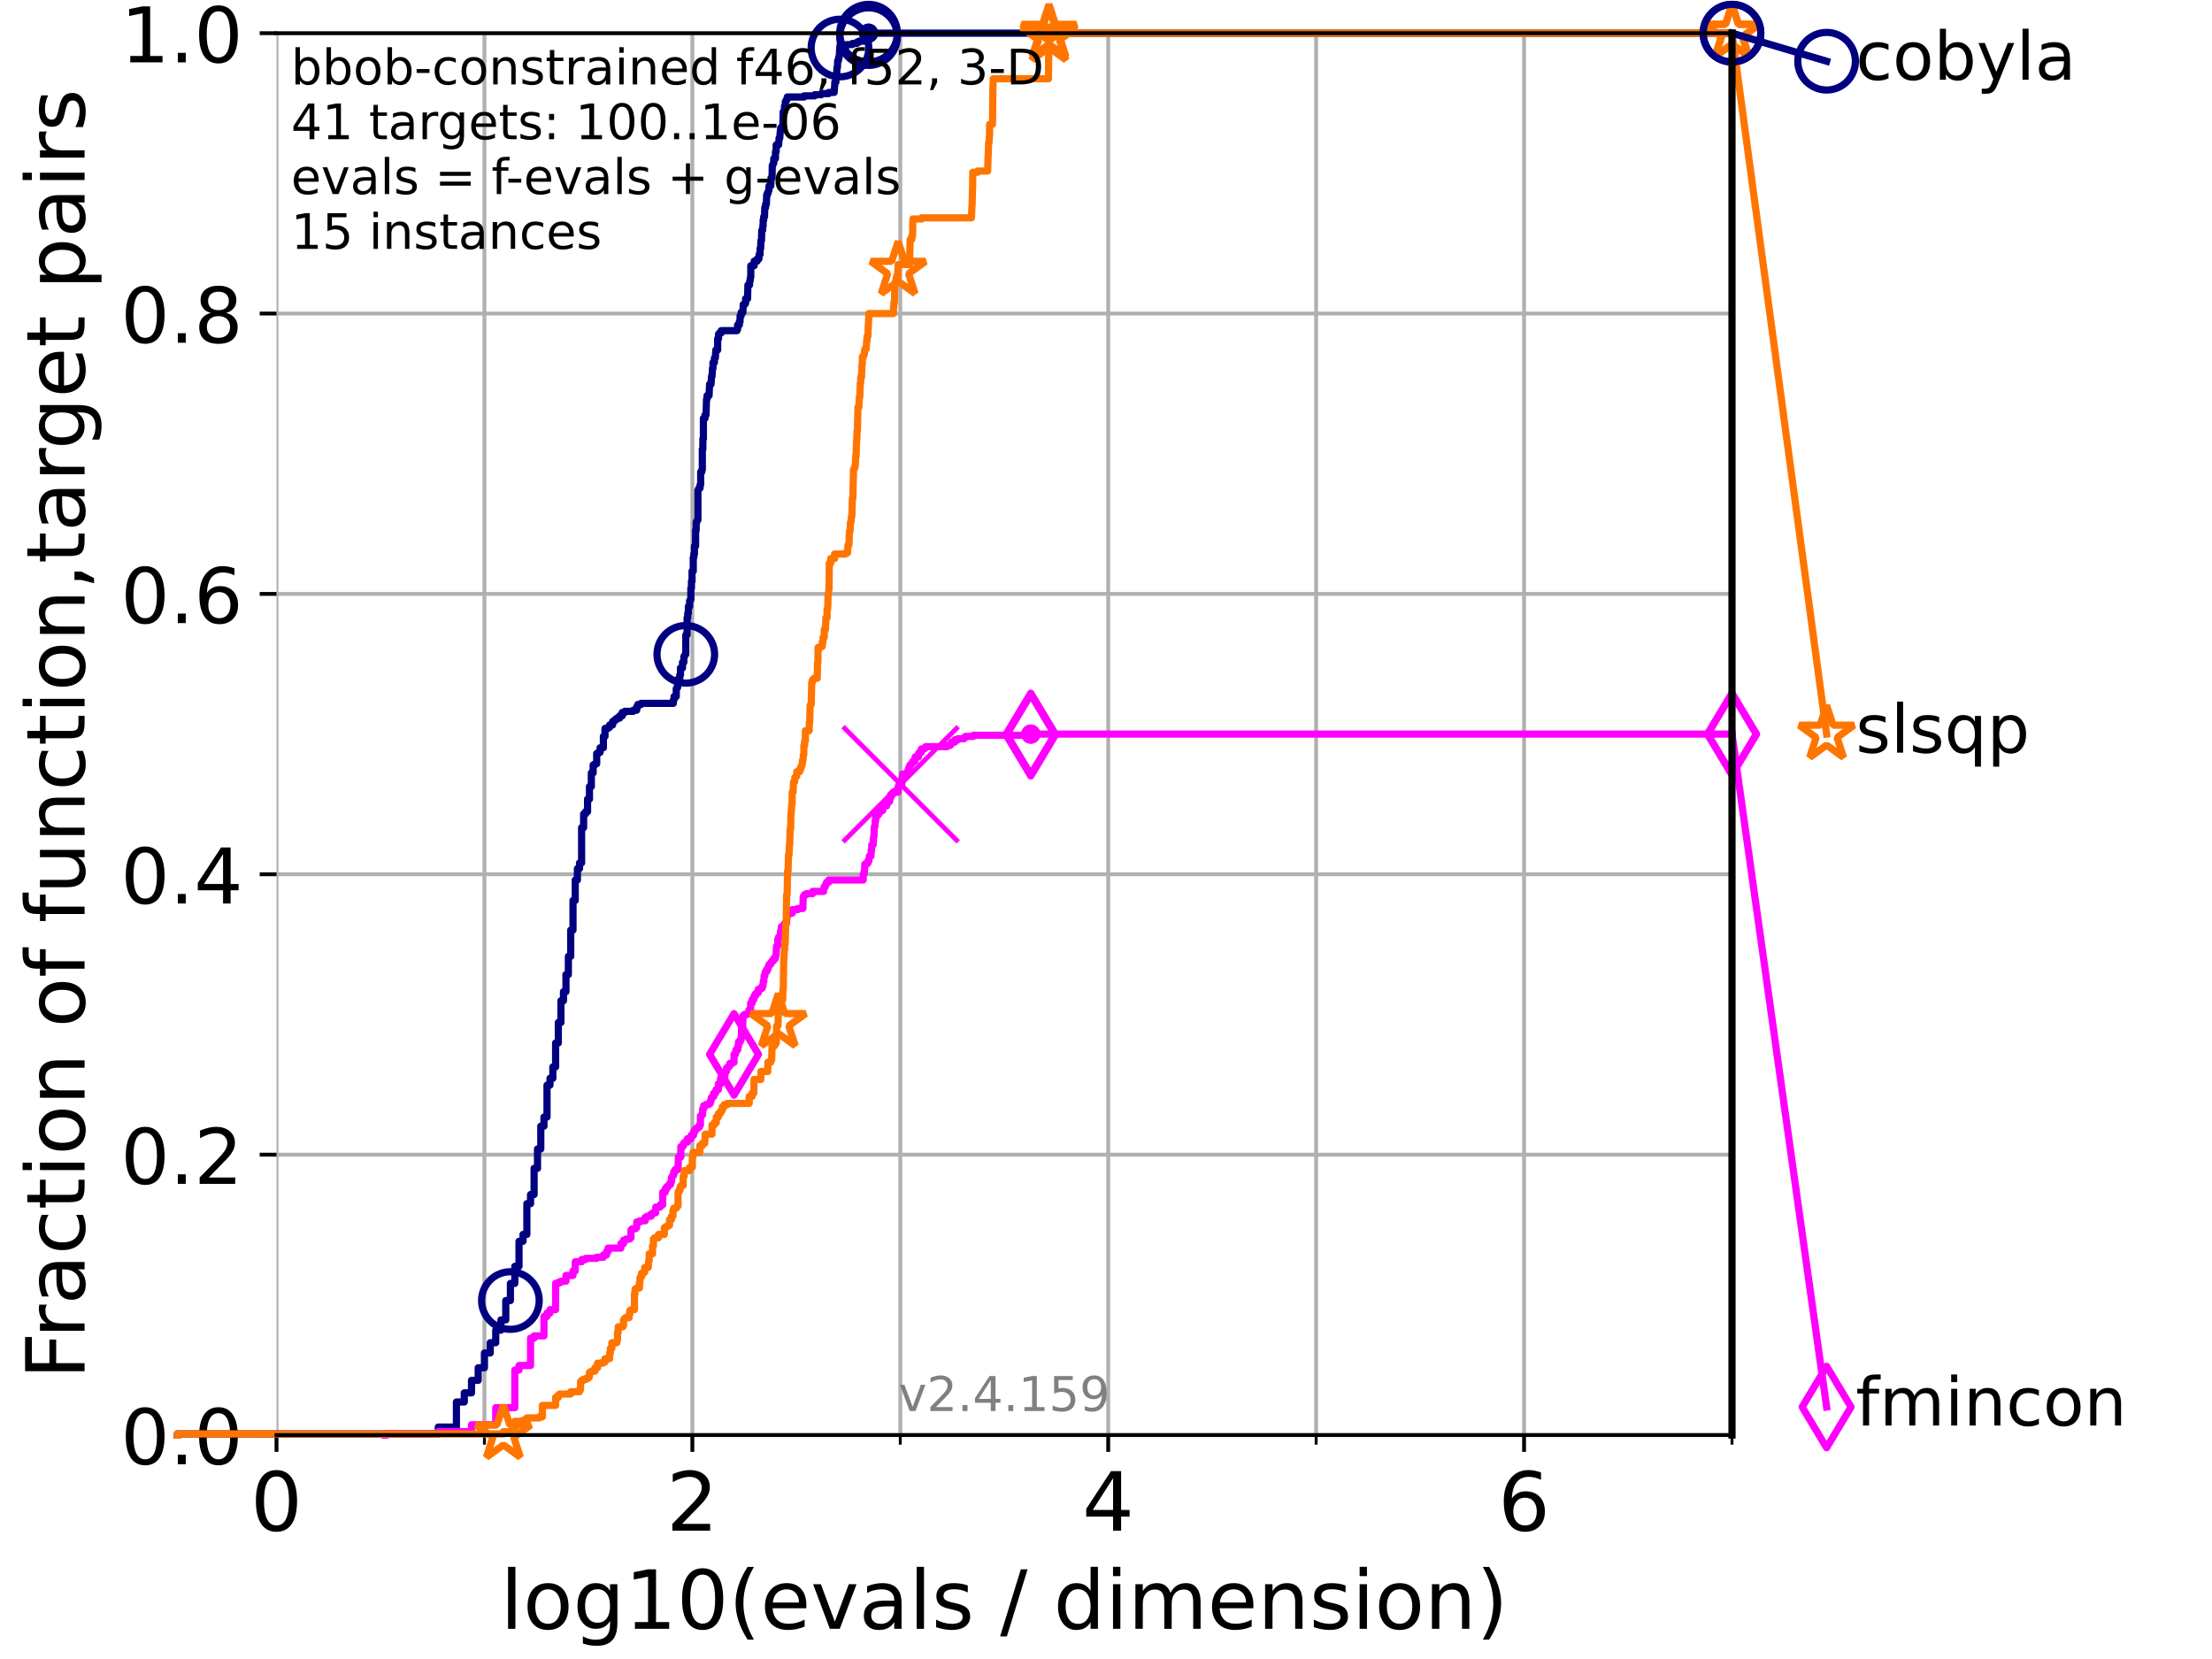 <?xml version="1.0" encoding="utf-8" standalone="no"?>
<!DOCTYPE svg PUBLIC "-//W3C//DTD SVG 1.1//EN"
  "http://www.w3.org/Graphics/SVG/1.1/DTD/svg11.dtd">
<!-- Created with matplotlib (https://matplotlib.org/) -->
<svg height="345.6pt" version="1.1" viewBox="0 0 460.8 345.6" width="460.8pt" xmlns="http://www.w3.org/2000/svg" xmlns:xlink="http://www.w3.org/1999/xlink">
 <defs>
  <style type="text/css">*{stroke-linecap:butt;stroke-linejoin:round;}</style>
 </defs>
 <g id="figure_1">
  <g id="patch_1">
   <path d="M 0 345.6 
L 460.8 345.6 
L 460.8 0 
L 0 0 
z
" style="fill:#ffffff;"/>
  </g>
  <g id="axes_1">
   <g id="patch_2">
    <path d="M 57.6 298.944 
L 360.806 298.944 
L 360.806 6.912 
L 57.6 6.912 
z
" style="fill:#ffffff;"/>
   </g>
   <g id="matplotlib.axis_1">
    <g id="xtick_1">
     <g id="line2d_1">
      <path clip-path="url(#p2b634d80b7)" d="M 57.6 298.944 
L 57.6 6.912 
" style="fill:none;stroke:#b0b0b0;stroke-linecap:square;stroke-width:0.8;"/>
     </g>
     <g id="line2d_2">
      <defs>
       <path d="M 0 0 
L 0 3.5 
" id="m065102fdcc" style="stroke:#000000;stroke-width:0.8;"/>
      </defs>
      <g>
       <use style="stroke:#000000;stroke-width:0.8;" x="57.6" xlink:href="#m065102fdcc" y="298.944"/>
      </g>
     </g>
     <g id="text_1">
      <!-- 0 -->
      <g transform="translate(52.192 318.861)scale(0.17 -0.17)">
       <defs>
        <path d="M 31.781 66.406 
Q 24.172 66.406 20.328 58.906 
Q 16.5 51.422 16.5 36.375 
Q 16.5 21.391 20.328 13.891 
Q 24.172 6.391 31.781 6.391 
Q 39.453 6.391 43.281 13.891 
Q 47.125 21.391 47.125 36.375 
Q 47.125 51.422 43.281 58.906 
Q 39.453 66.406 31.781 66.406 
z
M 31.781 74.219 
Q 44.047 74.219 50.516 64.516 
Q 56.984 54.828 56.984 36.375 
Q 56.984 17.969 50.516 8.266 
Q 44.047 -1.422 31.781 -1.422 
Q 19.531 -1.422 13.062 8.266 
Q 6.594 17.969 6.594 36.375 
Q 6.594 54.828 13.062 64.516 
Q 19.531 74.219 31.781 74.219 
z
" id="DejaVuSans-48"/>
       </defs>
       <use xlink:href="#DejaVuSans-48"/>
      </g>
     </g>
    </g>
    <g id="xtick_2">
     <g id="line2d_3">
      <path clip-path="url(#p2b634d80b7)" d="M 144.23 298.944 
L 144.23 6.912 
" style="fill:none;stroke:#b0b0b0;stroke-linecap:square;stroke-width:0.8;"/>
     </g>
     <g id="line2d_4">
      <g>
       <use style="stroke:#000000;stroke-width:0.8;" x="144.23" xlink:href="#m065102fdcc" y="298.944"/>
      </g>
     </g>
     <g id="text_2">
      <!-- 2 -->
      <g transform="translate(138.822 318.861)scale(0.17 -0.17)">
       <defs>
        <path d="M 19.188 8.297 
L 53.609 8.297 
L 53.609 0 
L 7.328 0 
L 7.328 8.297 
Q 12.938 14.109 22.625 23.891 
Q 32.328 33.688 34.812 36.531 
Q 39.547 41.844 41.422 45.531 
Q 43.312 49.219 43.312 52.781 
Q 43.312 58.594 39.234 62.25 
Q 35.156 65.922 28.609 65.922 
Q 23.969 65.922 18.812 64.312 
Q 13.672 62.703 7.812 59.422 
L 7.812 69.391 
Q 13.766 71.781 18.938 73 
Q 24.125 74.219 28.422 74.219 
Q 39.75 74.219 46.484 68.547 
Q 53.219 62.891 53.219 53.422 
Q 53.219 48.922 51.531 44.891 
Q 49.859 40.875 45.406 35.406 
Q 44.188 33.984 37.641 27.219 
Q 31.109 20.453 19.188 8.297 
z
" id="DejaVuSans-50"/>
       </defs>
       <use xlink:href="#DejaVuSans-50"/>
      </g>
     </g>
    </g>
    <g id="xtick_3">
     <g id="line2d_5">
      <path clip-path="url(#p2b634d80b7)" d="M 230.861 298.944 
L 230.861 6.912 
" style="fill:none;stroke:#b0b0b0;stroke-linecap:square;stroke-width:0.8;"/>
     </g>
     <g id="line2d_6">
      <g>
       <use style="stroke:#000000;stroke-width:0.8;" x="230.861" xlink:href="#m065102fdcc" y="298.944"/>
      </g>
     </g>
     <g id="text_3">
      <!-- 4 -->
      <g transform="translate(225.453 318.861)scale(0.17 -0.17)">
       <defs>
        <path d="M 37.797 64.312 
L 12.891 25.391 
L 37.797 25.391 
z
M 35.203 72.906 
L 47.609 72.906 
L 47.609 25.391 
L 58.016 25.391 
L 58.016 17.188 
L 47.609 17.188 
L 47.609 0 
L 37.797 0 
L 37.797 17.188 
L 4.891 17.188 
L 4.891 26.703 
z
" id="DejaVuSans-52"/>
       </defs>
       <use xlink:href="#DejaVuSans-52"/>
      </g>
     </g>
    </g>
    <g id="xtick_4">
     <g id="line2d_7">
      <path clip-path="url(#p2b634d80b7)" d="M 317.491 298.944 
L 317.491 6.912 
" style="fill:none;stroke:#b0b0b0;stroke-linecap:square;stroke-width:0.8;"/>
     </g>
     <g id="line2d_8">
      <g>
       <use style="stroke:#000000;stroke-width:0.8;" x="317.491" xlink:href="#m065102fdcc" y="298.944"/>
      </g>
     </g>
     <g id="text_4">
      <!-- 6 -->
      <g transform="translate(312.083 318.861)scale(0.17 -0.17)">
       <defs>
        <path d="M 33.016 40.375 
Q 26.375 40.375 22.484 35.828 
Q 18.609 31.297 18.609 23.391 
Q 18.609 15.531 22.484 10.953 
Q 26.375 6.391 33.016 6.391 
Q 39.656 6.391 43.531 10.953 
Q 47.406 15.531 47.406 23.391 
Q 47.406 31.297 43.531 35.828 
Q 39.656 40.375 33.016 40.375 
z
M 52.594 71.297 
L 52.594 62.312 
Q 48.875 64.062 45.094 64.984 
Q 41.312 65.922 37.594 65.922 
Q 27.828 65.922 22.672 59.328 
Q 17.531 52.734 16.797 39.406 
Q 19.672 43.656 24.016 45.922 
Q 28.375 48.188 33.594 48.188 
Q 44.578 48.188 50.953 41.516 
Q 57.328 34.859 57.328 23.391 
Q 57.328 12.156 50.688 5.359 
Q 44.047 -1.422 33.016 -1.422 
Q 20.359 -1.422 13.672 8.266 
Q 6.984 17.969 6.984 36.375 
Q 6.984 53.656 15.188 63.938 
Q 23.391 74.219 37.203 74.219 
Q 40.922 74.219 44.703 73.484 
Q 48.484 72.75 52.594 71.297 
z
" id="DejaVuSans-54"/>
       </defs>
       <use xlink:href="#DejaVuSans-54"/>
      </g>
     </g>
    </g>
    <g id="xtick_5">
     <g id="line2d_9">
      <path clip-path="url(#p2b634d80b7)" d="M 100.915 298.944 
L 100.915 6.912 
" style="fill:none;stroke:#b0b0b0;stroke-linecap:square;stroke-width:0.8;"/>
     </g>
     <g id="line2d_10">
      <defs>
       <path d="M 0 0 
L 0 2 
" id="m08cf26b95b" style="stroke:#000000;stroke-width:0.6;"/>
      </defs>
      <g>
       <use style="stroke:#000000;stroke-width:0.6;" x="100.915" xlink:href="#m08cf26b95b" y="298.944"/>
      </g>
     </g>
    </g>
    <g id="xtick_6">
     <g id="line2d_11">
      <path clip-path="url(#p2b634d80b7)" d="M 187.546 298.944 
L 187.546 6.912 
" style="fill:none;stroke:#b0b0b0;stroke-linecap:square;stroke-width:0.8;"/>
     </g>
     <g id="line2d_12">
      <g>
       <use style="stroke:#000000;stroke-width:0.6;" x="187.546" xlink:href="#m08cf26b95b" y="298.944"/>
      </g>
     </g>
    </g>
    <g id="xtick_7">
     <g id="line2d_13">
      <path clip-path="url(#p2b634d80b7)" d="M 274.176 298.944 
L 274.176 6.912 
" style="fill:none;stroke:#b0b0b0;stroke-linecap:square;stroke-width:0.8;"/>
     </g>
     <g id="line2d_14">
      <g>
       <use style="stroke:#000000;stroke-width:0.6;" x="274.176" xlink:href="#m08cf26b95b" y="298.944"/>
      </g>
     </g>
    </g>
    <g id="xtick_8">
     <g id="line2d_15">
      <path clip-path="url(#p2b634d80b7)" d="M 360.806 298.944 
L 360.806 6.912 
" style="fill:none;stroke:#b0b0b0;stroke-linecap:square;stroke-width:0.8;"/>
     </g>
     <g id="line2d_16">
      <g>
       <use style="stroke:#000000;stroke-width:0.6;" x="360.806" xlink:href="#m08cf26b95b" y="298.944"/>
      </g>
     </g>
    </g>
    <g id="text_5">
     <!-- log10(evals / dimension) -->
     <g transform="translate(104.239 339.314)scale(0.17 -0.17)">
      <defs>
       <path d="M 9.422 75.984 
L 18.406 75.984 
L 18.406 0 
L 9.422 0 
z
" id="DejaVuSans-108"/>
       <path d="M 30.609 48.391 
Q 23.391 48.391 19.188 42.75 
Q 14.984 37.109 14.984 27.297 
Q 14.984 17.484 19.156 11.844 
Q 23.344 6.203 30.609 6.203 
Q 37.797 6.203 41.984 11.859 
Q 46.188 17.531 46.188 27.297 
Q 46.188 37.016 41.984 42.703 
Q 37.797 48.391 30.609 48.391 
z
M 30.609 56 
Q 42.328 56 49.016 48.375 
Q 55.719 40.766 55.719 27.297 
Q 55.719 13.875 49.016 6.219 
Q 42.328 -1.422 30.609 -1.422 
Q 18.844 -1.422 12.172 6.219 
Q 5.516 13.875 5.516 27.297 
Q 5.516 40.766 12.172 48.375 
Q 18.844 56 30.609 56 
z
" id="DejaVuSans-111"/>
       <path d="M 45.406 27.984 
Q 45.406 37.75 41.375 43.109 
Q 37.359 48.484 30.078 48.484 
Q 22.859 48.484 18.828 43.109 
Q 14.797 37.75 14.797 27.984 
Q 14.797 18.266 18.828 12.891 
Q 22.859 7.516 30.078 7.516 
Q 37.359 7.516 41.375 12.891 
Q 45.406 18.266 45.406 27.984 
z
M 54.391 6.781 
Q 54.391 -7.172 48.188 -13.984 
Q 42 -20.797 29.203 -20.797 
Q 24.469 -20.797 20.266 -20.094 
Q 16.062 -19.391 12.109 -17.922 
L 12.109 -9.188 
Q 16.062 -11.328 19.922 -12.344 
Q 23.781 -13.375 27.781 -13.375 
Q 36.625 -13.375 41.016 -8.766 
Q 45.406 -4.156 45.406 5.172 
L 45.406 9.625 
Q 42.625 4.781 38.281 2.391 
Q 33.938 0 27.875 0 
Q 17.828 0 11.672 7.656 
Q 5.516 15.328 5.516 27.984 
Q 5.516 40.672 11.672 48.328 
Q 17.828 56 27.875 56 
Q 33.938 56 38.281 53.609 
Q 42.625 51.219 45.406 46.391 
L 45.406 54.688 
L 54.391 54.688 
z
" id="DejaVuSans-103"/>
       <path d="M 12.406 8.297 
L 28.516 8.297 
L 28.516 63.922 
L 10.984 60.406 
L 10.984 69.391 
L 28.422 72.906 
L 38.281 72.906 
L 38.281 8.297 
L 54.391 8.297 
L 54.391 0 
L 12.406 0 
z
" id="DejaVuSans-49"/>
       <path d="M 31 75.875 
Q 24.469 64.656 21.281 53.656 
Q 18.109 42.672 18.109 31.391 
Q 18.109 20.125 21.312 9.062 
Q 24.516 -2 31 -13.188 
L 23.188 -13.188 
Q 15.875 -1.703 12.234 9.375 
Q 8.594 20.453 8.594 31.391 
Q 8.594 42.281 12.203 53.312 
Q 15.828 64.359 23.188 75.875 
z
" id="DejaVuSans-40"/>
       <path d="M 56.203 29.594 
L 56.203 25.203 
L 14.891 25.203 
Q 15.484 15.922 20.484 11.062 
Q 25.484 6.203 34.422 6.203 
Q 39.594 6.203 44.453 7.469 
Q 49.312 8.734 54.109 11.281 
L 54.109 2.781 
Q 49.266 0.734 44.188 -0.344 
Q 39.109 -1.422 33.891 -1.422 
Q 20.797 -1.422 13.156 6.188 
Q 5.516 13.812 5.516 26.812 
Q 5.516 40.234 12.766 48.109 
Q 20.016 56 32.328 56 
Q 43.359 56 49.781 48.891 
Q 56.203 41.797 56.203 29.594 
z
M 47.219 32.234 
Q 47.125 39.594 43.094 43.984 
Q 39.062 48.391 32.422 48.391 
Q 24.906 48.391 20.391 44.141 
Q 15.875 39.891 15.188 32.172 
z
" id="DejaVuSans-101"/>
       <path d="M 2.984 54.688 
L 12.5 54.688 
L 29.594 8.797 
L 46.688 54.688 
L 56.203 54.688 
L 35.688 0 
L 23.484 0 
z
" id="DejaVuSans-118"/>
       <path d="M 34.281 27.484 
Q 23.391 27.484 19.188 25 
Q 14.984 22.516 14.984 16.5 
Q 14.984 11.719 18.141 8.906 
Q 21.297 6.109 26.703 6.109 
Q 34.188 6.109 38.703 11.406 
Q 43.219 16.703 43.219 25.484 
L 43.219 27.484 
z
M 52.203 31.203 
L 52.203 0 
L 43.219 0 
L 43.219 8.297 
Q 40.141 3.328 35.547 0.953 
Q 30.953 -1.422 24.312 -1.422 
Q 15.922 -1.422 10.953 3.297 
Q 6 8.016 6 15.922 
Q 6 25.141 12.172 29.828 
Q 18.359 34.516 30.609 34.516 
L 43.219 34.516 
L 43.219 35.406 
Q 43.219 41.609 39.141 45 
Q 35.062 48.391 27.688 48.391 
Q 23 48.391 18.547 47.266 
Q 14.109 46.141 10.016 43.891 
L 10.016 52.203 
Q 14.938 54.109 19.578 55.047 
Q 24.219 56 28.609 56 
Q 40.484 56 46.344 49.844 
Q 52.203 43.703 52.203 31.203 
z
" id="DejaVuSans-97"/>
       <path d="M 44.281 53.078 
L 44.281 44.578 
Q 40.484 46.531 36.375 47.5 
Q 32.281 48.484 27.875 48.484 
Q 21.188 48.484 17.844 46.438 
Q 14.5 44.391 14.5 40.281 
Q 14.5 37.156 16.891 35.375 
Q 19.281 33.594 26.516 31.984 
L 29.594 31.297 
Q 39.156 29.25 43.188 25.516 
Q 47.219 21.781 47.219 15.094 
Q 47.219 7.469 41.188 3.016 
Q 35.156 -1.422 24.609 -1.422 
Q 20.219 -1.422 15.453 -0.562 
Q 10.688 0.297 5.422 2 
L 5.422 11.281 
Q 10.406 8.688 15.234 7.391 
Q 20.062 6.109 24.812 6.109 
Q 31.156 6.109 34.562 8.281 
Q 37.984 10.453 37.984 14.406 
Q 37.984 18.062 35.516 20.016 
Q 33.062 21.969 24.703 23.781 
L 21.578 24.516 
Q 13.234 26.266 9.516 29.906 
Q 5.812 33.547 5.812 39.891 
Q 5.812 47.609 11.281 51.797 
Q 16.75 56 26.812 56 
Q 31.781 56 36.172 55.266 
Q 40.578 54.547 44.281 53.078 
z
" id="DejaVuSans-115"/>
       <path id="DejaVuSans-32"/>
       <path d="M 25.391 72.906 
L 33.688 72.906 
L 8.297 -9.281 
L 0 -9.281 
z
" id="DejaVuSans-47"/>
       <path d="M 45.406 46.391 
L 45.406 75.984 
L 54.391 75.984 
L 54.391 0 
L 45.406 0 
L 45.406 8.203 
Q 42.578 3.328 38.25 0.953 
Q 33.938 -1.422 27.875 -1.422 
Q 17.969 -1.422 11.734 6.484 
Q 5.516 14.406 5.516 27.297 
Q 5.516 40.188 11.734 48.094 
Q 17.969 56 27.875 56 
Q 33.938 56 38.25 53.625 
Q 42.578 51.266 45.406 46.391 
z
M 14.797 27.297 
Q 14.797 17.391 18.875 11.75 
Q 22.953 6.109 30.078 6.109 
Q 37.203 6.109 41.297 11.75 
Q 45.406 17.391 45.406 27.297 
Q 45.406 37.203 41.297 42.844 
Q 37.203 48.484 30.078 48.484 
Q 22.953 48.484 18.875 42.844 
Q 14.797 37.203 14.797 27.297 
z
" id="DejaVuSans-100"/>
       <path d="M 9.422 54.688 
L 18.406 54.688 
L 18.406 0 
L 9.422 0 
z
M 9.422 75.984 
L 18.406 75.984 
L 18.406 64.594 
L 9.422 64.594 
z
" id="DejaVuSans-105"/>
       <path d="M 52 44.188 
Q 55.375 50.25 60.062 53.125 
Q 64.75 56 71.094 56 
Q 79.641 56 84.281 50.016 
Q 88.922 44.047 88.922 33.016 
L 88.922 0 
L 79.891 0 
L 79.891 32.719 
Q 79.891 40.578 77.094 44.375 
Q 74.312 48.188 68.609 48.188 
Q 61.625 48.188 57.562 43.547 
Q 53.516 38.922 53.516 30.906 
L 53.516 0 
L 44.484 0 
L 44.484 32.719 
Q 44.484 40.625 41.703 44.406 
Q 38.922 48.188 33.109 48.188 
Q 26.219 48.188 22.156 43.531 
Q 18.109 38.875 18.109 30.906 
L 18.109 0 
L 9.078 0 
L 9.078 54.688 
L 18.109 54.688 
L 18.109 46.188 
Q 21.188 51.219 25.484 53.609 
Q 29.781 56 35.688 56 
Q 41.656 56 45.828 52.969 
Q 50 49.953 52 44.188 
z
" id="DejaVuSans-109"/>
       <path d="M 54.891 33.016 
L 54.891 0 
L 45.906 0 
L 45.906 32.719 
Q 45.906 40.484 42.875 44.328 
Q 39.844 48.188 33.797 48.188 
Q 26.516 48.188 22.312 43.547 
Q 18.109 38.922 18.109 30.906 
L 18.109 0 
L 9.078 0 
L 9.078 54.688 
L 18.109 54.688 
L 18.109 46.188 
Q 21.344 51.125 25.703 53.562 
Q 30.078 56 35.797 56 
Q 45.219 56 50.047 50.172 
Q 54.891 44.344 54.891 33.016 
z
" id="DejaVuSans-110"/>
       <path d="M 8.016 75.875 
L 15.828 75.875 
Q 23.141 64.359 26.781 53.312 
Q 30.422 42.281 30.422 31.391 
Q 30.422 20.453 26.781 9.375 
Q 23.141 -1.703 15.828 -13.188 
L 8.016 -13.188 
Q 14.5 -2 17.703 9.062 
Q 20.906 20.125 20.906 31.391 
Q 20.906 42.672 17.703 53.656 
Q 14.5 64.656 8.016 75.875 
z
" id="DejaVuSans-41"/>
      </defs>
      <use xlink:href="#DejaVuSans-108"/>
      <use x="27.783" xlink:href="#DejaVuSans-111"/>
      <use x="88.965" xlink:href="#DejaVuSans-103"/>
      <use x="152.441" xlink:href="#DejaVuSans-49"/>
      <use x="216.064" xlink:href="#DejaVuSans-48"/>
      <use x="279.688" xlink:href="#DejaVuSans-40"/>
      <use x="318.701" xlink:href="#DejaVuSans-101"/>
      <use x="380.225" xlink:href="#DejaVuSans-118"/>
      <use x="439.404" xlink:href="#DejaVuSans-97"/>
      <use x="500.684" xlink:href="#DejaVuSans-108"/>
      <use x="528.467" xlink:href="#DejaVuSans-115"/>
      <use x="580.566" xlink:href="#DejaVuSans-32"/>
      <use x="612.354" xlink:href="#DejaVuSans-47"/>
      <use x="646.045" xlink:href="#DejaVuSans-32"/>
      <use x="677.832" xlink:href="#DejaVuSans-100"/>
      <use x="741.309" xlink:href="#DejaVuSans-105"/>
      <use x="769.092" xlink:href="#DejaVuSans-109"/>
      <use x="866.504" xlink:href="#DejaVuSans-101"/>
      <use x="928.027" xlink:href="#DejaVuSans-110"/>
      <use x="991.406" xlink:href="#DejaVuSans-115"/>
      <use x="1043.506" xlink:href="#DejaVuSans-105"/>
      <use x="1071.289" xlink:href="#DejaVuSans-111"/>
      <use x="1132.471" xlink:href="#DejaVuSans-110"/>
      <use x="1195.85" xlink:href="#DejaVuSans-41"/>
     </g>
    </g>
   </g>
   <g id="matplotlib.axis_2">
    <g id="ytick_1">
     <g id="line2d_17">
      <path clip-path="url(#p2b634d80b7)" d="M 57.6 298.944 
L 360.806 298.944 
" style="fill:none;stroke:#b0b0b0;stroke-linecap:square;stroke-width:0.8;"/>
     </g>
     <g id="line2d_18">
      <defs>
       <path d="M 0 0 
L -3.5 0 
" id="mcb075d0628" style="stroke:#000000;stroke-width:0.8;"/>
      </defs>
      <g>
       <use style="stroke:#000000;stroke-width:0.8;" x="57.6" xlink:href="#mcb075d0628" y="298.944"/>
      </g>
     </g>
     <g id="text_6">
      <!-- 0.0 -->
      <g transform="translate(25.155 305.023)scale(0.16 -0.16)">
       <defs>
        <path d="M 10.688 12.406 
L 21 12.406 
L 21 0 
L 10.688 0 
z
" id="DejaVuSans-46"/>
       </defs>
       <use xlink:href="#DejaVuSans-48"/>
       <use x="63.623" xlink:href="#DejaVuSans-46"/>
       <use x="95.41" xlink:href="#DejaVuSans-48"/>
      </g>
     </g>
    </g>
    <g id="ytick_2">
     <g id="line2d_19">
      <path clip-path="url(#p2b634d80b7)" d="M 57.6 240.538 
L 360.806 240.538 
" style="fill:none;stroke:#b0b0b0;stroke-linecap:square;stroke-width:0.8;"/>
     </g>
     <g id="line2d_20">
      <g>
       <use style="stroke:#000000;stroke-width:0.8;" x="57.6" xlink:href="#mcb075d0628" y="240.538"/>
      </g>
     </g>
     <g id="text_7">
      <!-- 0.2 -->
      <g transform="translate(25.155 246.616)scale(0.16 -0.16)">
       <use xlink:href="#DejaVuSans-48"/>
       <use x="63.623" xlink:href="#DejaVuSans-46"/>
       <use x="95.41" xlink:href="#DejaVuSans-50"/>
      </g>
     </g>
    </g>
    <g id="ytick_3">
     <g id="line2d_21">
      <path clip-path="url(#p2b634d80b7)" d="M 57.6 182.131 
L 360.806 182.131 
" style="fill:none;stroke:#b0b0b0;stroke-linecap:square;stroke-width:0.8;"/>
     </g>
     <g id="line2d_22">
      <g>
       <use style="stroke:#000000;stroke-width:0.8;" x="57.6" xlink:href="#mcb075d0628" y="182.131"/>
      </g>
     </g>
     <g id="text_8">
      <!-- 0.4 -->
      <g transform="translate(25.155 188.21)scale(0.16 -0.16)">
       <use xlink:href="#DejaVuSans-48"/>
       <use x="63.623" xlink:href="#DejaVuSans-46"/>
       <use x="95.41" xlink:href="#DejaVuSans-52"/>
      </g>
     </g>
    </g>
    <g id="ytick_4">
     <g id="line2d_23">
      <path clip-path="url(#p2b634d80b7)" d="M 57.6 123.725 
L 360.806 123.725 
" style="fill:none;stroke:#b0b0b0;stroke-linecap:square;stroke-width:0.8;"/>
     </g>
     <g id="line2d_24">
      <g>
       <use style="stroke:#000000;stroke-width:0.8;" x="57.6" xlink:href="#mcb075d0628" y="123.725"/>
      </g>
     </g>
     <g id="text_9">
      <!-- 0.6 -->
      <g transform="translate(25.155 129.804)scale(0.16 -0.16)">
       <use xlink:href="#DejaVuSans-48"/>
       <use x="63.623" xlink:href="#DejaVuSans-46"/>
       <use x="95.41" xlink:href="#DejaVuSans-54"/>
      </g>
     </g>
    </g>
    <g id="ytick_5">
     <g id="line2d_25">
      <path clip-path="url(#p2b634d80b7)" d="M 57.6 65.318 
L 360.806 65.318 
" style="fill:none;stroke:#b0b0b0;stroke-linecap:square;stroke-width:0.8;"/>
     </g>
     <g id="line2d_26">
      <g>
       <use style="stroke:#000000;stroke-width:0.8;" x="57.6" xlink:href="#mcb075d0628" y="65.318"/>
      </g>
     </g>
     <g id="text_10">
      <!-- 0.8 -->
      <g transform="translate(25.155 71.397)scale(0.16 -0.16)">
       <defs>
        <path d="M 31.781 34.625 
Q 24.75 34.625 20.719 30.859 
Q 16.703 27.094 16.703 20.516 
Q 16.703 13.922 20.719 10.156 
Q 24.75 6.391 31.781 6.391 
Q 38.812 6.391 42.859 10.172 
Q 46.922 13.969 46.922 20.516 
Q 46.922 27.094 42.891 30.859 
Q 38.875 34.625 31.781 34.625 
z
M 21.922 38.812 
Q 15.578 40.375 12.031 44.719 
Q 8.5 49.078 8.5 55.328 
Q 8.5 64.062 14.719 69.141 
Q 20.953 74.219 31.781 74.219 
Q 42.672 74.219 48.875 69.141 
Q 55.078 64.062 55.078 55.328 
Q 55.078 49.078 51.531 44.719 
Q 48 40.375 41.703 38.812 
Q 48.828 37.156 52.797 32.312 
Q 56.781 27.484 56.781 20.516 
Q 56.781 9.906 50.312 4.234 
Q 43.844 -1.422 31.781 -1.422 
Q 19.734 -1.422 13.25 4.234 
Q 6.781 9.906 6.781 20.516 
Q 6.781 27.484 10.781 32.312 
Q 14.797 37.156 21.922 38.812 
z
M 18.312 54.391 
Q 18.312 48.734 21.844 45.562 
Q 25.391 42.391 31.781 42.391 
Q 38.141 42.391 41.719 45.562 
Q 45.312 48.734 45.312 54.391 
Q 45.312 60.062 41.719 63.234 
Q 38.141 66.406 31.781 66.406 
Q 25.391 66.406 21.844 63.234 
Q 18.312 60.062 18.312 54.391 
z
" id="DejaVuSans-56"/>
       </defs>
       <use xlink:href="#DejaVuSans-48"/>
       <use x="63.623" xlink:href="#DejaVuSans-46"/>
       <use x="95.41" xlink:href="#DejaVuSans-56"/>
      </g>
     </g>
    </g>
    <g id="ytick_6">
     <g id="line2d_27">
      <path clip-path="url(#p2b634d80b7)" d="M 57.6 6.912 
L 360.806 6.912 
" style="fill:none;stroke:#b0b0b0;stroke-linecap:square;stroke-width:0.8;"/>
     </g>
     <g id="line2d_28">
      <g>
       <use style="stroke:#000000;stroke-width:0.8;" x="57.6" xlink:href="#mcb075d0628" y="6.912"/>
      </g>
     </g>
     <g id="text_11">
      <!-- 1.0 -->
      <g transform="translate(25.155 12.991)scale(0.16 -0.16)">
       <use xlink:href="#DejaVuSans-49"/>
       <use x="63.623" xlink:href="#DejaVuSans-46"/>
       <use x="95.41" xlink:href="#DejaVuSans-48"/>
      </g>
     </g>
    </g>
    <g id="text_12">
     <!-- Fraction of function,target pairs -->
     <g transform="translate(17.62 287.313)rotate(-90)scale(0.17 -0.17)">
      <defs>
       <path d="M 9.812 72.906 
L 51.703 72.906 
L 51.703 64.594 
L 19.672 64.594 
L 19.672 43.109 
L 48.578 43.109 
L 48.578 34.812 
L 19.672 34.812 
L 19.672 0 
L 9.812 0 
z
" id="DejaVuSans-70"/>
       <path d="M 41.109 46.297 
Q 39.594 47.172 37.812 47.578 
Q 36.031 48 33.891 48 
Q 26.266 48 22.188 43.047 
Q 18.109 38.094 18.109 28.812 
L 18.109 0 
L 9.078 0 
L 9.078 54.688 
L 18.109 54.688 
L 18.109 46.188 
Q 20.953 51.172 25.484 53.578 
Q 30.031 56 36.531 56 
Q 37.453 56 38.578 55.875 
Q 39.703 55.766 41.062 55.516 
z
" id="DejaVuSans-114"/>
       <path d="M 48.781 52.594 
L 48.781 44.188 
Q 44.969 46.297 41.141 47.344 
Q 37.312 48.391 33.406 48.391 
Q 24.656 48.391 19.812 42.844 
Q 14.984 37.312 14.984 27.297 
Q 14.984 17.281 19.812 11.734 
Q 24.656 6.203 33.406 6.203 
Q 37.312 6.203 41.141 7.25 
Q 44.969 8.297 48.781 10.406 
L 48.781 2.094 
Q 45.016 0.344 40.984 -0.531 
Q 36.969 -1.422 32.422 -1.422 
Q 20.062 -1.422 12.781 6.344 
Q 5.516 14.109 5.516 27.297 
Q 5.516 40.672 12.859 48.328 
Q 20.219 56 33.016 56 
Q 37.156 56 41.109 55.141 
Q 45.062 54.297 48.781 52.594 
z
" id="DejaVuSans-99"/>
       <path d="M 18.312 70.219 
L 18.312 54.688 
L 36.812 54.688 
L 36.812 47.703 
L 18.312 47.703 
L 18.312 18.016 
Q 18.312 11.328 20.141 9.422 
Q 21.969 7.516 27.594 7.516 
L 36.812 7.516 
L 36.812 0 
L 27.594 0 
Q 17.188 0 13.234 3.875 
Q 9.281 7.766 9.281 18.016 
L 9.281 47.703 
L 2.688 47.703 
L 2.688 54.688 
L 9.281 54.688 
L 9.281 70.219 
z
" id="DejaVuSans-116"/>
       <path d="M 37.109 75.984 
L 37.109 68.5 
L 28.516 68.5 
Q 23.688 68.5 21.797 66.547 
Q 19.922 64.594 19.922 59.516 
L 19.922 54.688 
L 34.719 54.688 
L 34.719 47.703 
L 19.922 47.703 
L 19.922 0 
L 10.891 0 
L 10.891 47.703 
L 2.297 47.703 
L 2.297 54.688 
L 10.891 54.688 
L 10.891 58.5 
Q 10.891 67.625 15.141 71.797 
Q 19.391 75.984 28.609 75.984 
z
" id="DejaVuSans-102"/>
       <path d="M 8.5 21.578 
L 8.5 54.688 
L 17.484 54.688 
L 17.484 21.922 
Q 17.484 14.156 20.5 10.266 
Q 23.531 6.391 29.594 6.391 
Q 36.859 6.391 41.078 11.031 
Q 45.312 15.672 45.312 23.688 
L 45.312 54.688 
L 54.297 54.688 
L 54.297 0 
L 45.312 0 
L 45.312 8.406 
Q 42.047 3.422 37.719 1 
Q 33.406 -1.422 27.688 -1.422 
Q 18.266 -1.422 13.375 4.438 
Q 8.5 10.297 8.5 21.578 
z
M 31.109 56 
z
" id="DejaVuSans-117"/>
       <path d="M 11.719 12.406 
L 22.016 12.406 
L 22.016 4 
L 14.016 -11.625 
L 7.719 -11.625 
L 11.719 4 
z
" id="DejaVuSans-44"/>
       <path d="M 18.109 8.203 
L 18.109 -20.797 
L 9.078 -20.797 
L 9.078 54.688 
L 18.109 54.688 
L 18.109 46.391 
Q 20.953 51.266 25.266 53.625 
Q 29.594 56 35.594 56 
Q 45.562 56 51.781 48.094 
Q 58.016 40.188 58.016 27.297 
Q 58.016 14.406 51.781 6.484 
Q 45.562 -1.422 35.594 -1.422 
Q 29.594 -1.422 25.266 0.953 
Q 20.953 3.328 18.109 8.203 
z
M 48.688 27.297 
Q 48.688 37.203 44.609 42.844 
Q 40.531 48.484 33.406 48.484 
Q 26.266 48.484 22.188 42.844 
Q 18.109 37.203 18.109 27.297 
Q 18.109 17.391 22.188 11.75 
Q 26.266 6.109 33.406 6.109 
Q 40.531 6.109 44.609 11.75 
Q 48.688 17.391 48.688 27.297 
z
" id="DejaVuSans-112"/>
      </defs>
      <use xlink:href="#DejaVuSans-70"/>
      <use x="50.27" xlink:href="#DejaVuSans-114"/>
      <use x="91.383" xlink:href="#DejaVuSans-97"/>
      <use x="152.662" xlink:href="#DejaVuSans-99"/>
      <use x="207.643" xlink:href="#DejaVuSans-116"/>
      <use x="246.852" xlink:href="#DejaVuSans-105"/>
      <use x="274.635" xlink:href="#DejaVuSans-111"/>
      <use x="335.816" xlink:href="#DejaVuSans-110"/>
      <use x="399.195" xlink:href="#DejaVuSans-32"/>
      <use x="430.982" xlink:href="#DejaVuSans-111"/>
      <use x="492.164" xlink:href="#DejaVuSans-102"/>
      <use x="527.369" xlink:href="#DejaVuSans-32"/>
      <use x="559.156" xlink:href="#DejaVuSans-102"/>
      <use x="594.361" xlink:href="#DejaVuSans-117"/>
      <use x="657.74" xlink:href="#DejaVuSans-110"/>
      <use x="721.119" xlink:href="#DejaVuSans-99"/>
      <use x="776.1" xlink:href="#DejaVuSans-116"/>
      <use x="815.309" xlink:href="#DejaVuSans-105"/>
      <use x="843.092" xlink:href="#DejaVuSans-111"/>
      <use x="904.273" xlink:href="#DejaVuSans-110"/>
      <use x="967.652" xlink:href="#DejaVuSans-44"/>
      <use x="999.439" xlink:href="#DejaVuSans-116"/>
      <use x="1038.648" xlink:href="#DejaVuSans-97"/>
      <use x="1099.928" xlink:href="#DejaVuSans-114"/>
      <use x="1139.291" xlink:href="#DejaVuSans-103"/>
      <use x="1202.768" xlink:href="#DejaVuSans-101"/>
      <use x="1264.291" xlink:href="#DejaVuSans-116"/>
      <use x="1303.5" xlink:href="#DejaVuSans-32"/>
      <use x="1335.287" xlink:href="#DejaVuSans-112"/>
      <use x="1398.764" xlink:href="#DejaVuSans-97"/>
      <use x="1460.043" xlink:href="#DejaVuSans-105"/>
      <use x="1487.826" xlink:href="#DejaVuSans-114"/>
      <use x="1528.939" xlink:href="#DejaVuSans-115"/>
     </g>
    </g>
   </g>
   <g id="line2d_29">
    <defs>
     <path d="M 0 1.5 
C 0.398 1.5 0.779 1.342 1.061 1.061 
C 1.342 0.779 1.5 0.398 1.5 0 
C 1.5 -0.398 1.342 -0.779 1.061 -1.061 
C 0.779 -1.342 0.398 -1.5 0 -1.5 
C -0.398 -1.5 -0.779 -1.342 -1.061 -1.061 
C -1.342 -0.779 -1.5 -0.398 -1.5 0 
C -1.5 0.398 -1.342 0.779 -1.061 1.061 
C -0.779 1.342 -0.398 1.5 0 1.5 
z
" id="m5a67d4ee3a" style="stroke:#000080;"/>
    </defs>
    <g>
     <use style="fill:#000080;stroke:#000080;" x="180.934" xlink:href="#m5a67d4ee3a" y="6.912"/>
     <use style="fill:#000080;stroke:#000080;" x="180.934" xlink:href="#m5a67d4ee3a" y="6.912"/>
    </g>
   </g>
   <g id="line2d_30">
    <path d="M 36.933 298.944 
L 36.933 298.707 
L 91.306 298.707 
L 91.306 297.282 
L 95.081 297.282 
L 95.081 292.059 
L 96.718 292.059 
L 96.718 290.159 
L 98.223 290.159 
L 98.223 287.548 
L 99.617 287.548 
L 99.617 284.936 
L 100.915 284.936 
L 100.915 281.849 
L 102.129 281.849 
L 102.129 279.713 
L 103.27 279.713 
L 103.27 277.101 
L 104.345 277.101 
L 104.345 274.964 
L 105.362 274.964 
L 105.362 270.928 
L 106.327 270.928 
L 106.327 267.367 
L 107.245 267.367 
L 107.245 263.805 
L 108.12 263.805 
L 108.12 258.582 
L 108.956 258.582 
L 108.956 257.157 
L 109.757 257.157 
L 109.757 250.747 
L 110.525 250.747 
L 110.525 248.847 
L 111.262 248.847 
L 111.262 243.387 
L 111.972 243.387 
L 111.972 239.35 
L 112.657 239.35 
L 112.657 234.602 
L 113.317 234.602 
L 113.317 232.703 
L 113.954 232.703 
L 113.954 226.055 
L 114.571 226.055 
L 114.571 224.63 
L 115.168 224.63 
L 115.168 222.256 
L 115.747 222.256 
L 115.747 217.27 
L 116.309 217.27 
L 116.309 212.996 
L 116.854 212.996 
L 116.854 208.485 
L 117.384 208.485 
L 117.384 206.586 
L 117.9 206.586 
L 117.9 203.025 
L 118.401 203.025 
L 118.401 199.226 
L 118.89 199.226 
L 118.89 193.765 
L 119.366 193.765 
L 119.366 187.592 
L 119.831 187.592 
L 119.831 183.318 
L 120.284 183.318 
L 120.284 180.944 
L 120.727 180.944 
L 120.727 179.757 
L 121.159 179.757 
L 121.159 172.397 
L 121.582 172.397 
L 121.582 169.548 
L 121.995 169.548 
L 121.995 169.073 
L 122.4 169.073 
L 122.4 166.461 
L 122.796 166.461 
L 122.796 163.85 
L 123.184 163.85 
L 123.184 161 
L 123.564 161 
L 123.564 159.338 
L 123.936 159.338 
L 123.936 159.101 
L 124.302 159.101 
L 124.302 156.964 
L 124.66 156.964 
L 124.66 156.727 
L 125.012 156.727 
L 125.012 155.777 
L 125.696 155.777 
L 125.696 153.403 
L 126.029 153.403 
L 126.029 151.741 
L 126.677 151.741 
L 126.677 151.503 
L 126.994 151.503 
L 126.994 151.029 
L 127.61 151.029 
L 127.61 150.316 
L 127.911 150.316 
L 127.911 150.079 
L 128.208 150.079 
L 128.208 149.841 
L 128.499 149.841 
L 128.499 149.604 
L 129.069 149.604 
L 129.069 149.129 
L 129.623 149.129 
L 129.623 148.417 
L 130.16 148.417 
L 130.16 148.18 
L 131.929 148.18 
L 131.929 147.942 
L 132.639 147.942 
L 132.639 147.23 
L 132.87 147.23 
L 132.87 146.755 
L 133.546 146.755 
L 133.546 146.518 
L 140.266 146.518 
L 140.266 145.805 
L 140.421 145.805 
L 140.421 145.093 
L 140.876 145.093 
L 140.876 143.431 
L 141.025 143.431 
L 141.025 143.194 
L 141.173 143.194 
L 141.173 141.532 
L 141.611 141.532 
L 141.611 140.582 
L 141.754 140.582 
L 141.754 139.157 
L 142.179 139.157 
L 142.179 137.97 
L 142.456 137.97 
L 142.456 136.783 
L 142.594 136.783 
L 142.594 136.546 
L 142.73 136.546 
L 142.73 136.308 
L 142.865 136.308 
L 142.865 132.272 
L 143.133 132.272 
L 143.133 128.711 
L 143.265 128.711 
L 143.265 127.761 
L 143.397 127.761 
L 143.397 126.336 
L 143.657 126.336 
L 143.657 125.149 
L 143.786 125.149 
L 143.786 124.912 
L 143.914 124.912 
L 143.914 122.538 
L 144.041 122.538 
L 144.041 121.113 
L 144.168 121.113 
L 144.168 118.976 
L 144.418 118.976 
L 144.418 116.127 
L 144.541 116.127 
L 144.541 115.415 
L 144.664 115.415 
L 144.664 113.753 
L 144.908 113.753 
L 144.908 110.429 
L 145.028 110.429 
L 145.028 108.767 
L 145.148 108.767 
L 145.148 108.53 
L 145.267 108.53 
L 145.267 108.292 
L 145.386 108.292 
L 145.386 102.119 
L 145.503 102.119 
L 145.503 101.882 
L 145.62 101.882 
L 145.62 101.644 
L 145.852 101.644 
L 145.852 100.932 
L 145.966 100.932 
L 145.966 98.32 
L 146.194 98.32 
L 146.194 97.846 
L 146.306 97.846 
L 146.306 93.572 
L 146.418 93.572 
L 146.418 91.435 
L 146.53 91.435 
L 146.53 87.161 
L 146.86 87.161 
L 146.86 86.449 
L 147.076 86.449 
L 147.184 83.125 
L 147.291 83.125 
L 147.291 82.413 
L 147.712 82.413 
L 147.816 80.039 
L 148.125 80.039 
L 148.226 78.377 
L 148.327 78.377 
L 148.428 76.715 
L 148.528 76.715 
L 148.528 75.528 
L 148.825 75.528 
L 148.825 74.578 
L 149.021 74.578 
L 149.118 72.916 
L 149.501 72.916 
L 149.501 70.542 
L 149.689 70.542 
L 149.689 69.592 
L 149.876 69.592 
L 149.876 69.355 
L 150.244 69.355 
L 150.244 68.88 
L 153.536 68.88 
L 153.536 68.642 
L 153.651 68.642 
L 153.651 67.693 
L 154.027 67.693 
L 154.027 66.98 
L 154.175 66.98 
L 154.175 65.793 
L 154.396 65.793 
L 154.396 65.081 
L 154.758 65.081 
L 154.829 63.419 
L 155.183 63.419 
L 155.183 63.182 
L 155.322 63.182 
L 155.322 62.232 
L 155.735 62.232 
L 155.803 59.383 
L 156.139 59.383 
L 156.205 58.433 
L 156.272 58.433 
L 156.338 57.721 
L 156.403 57.721 
L 156.403 55.347 
L 157.112 55.347 
L 157.112 54.397 
L 157.734 54.397 
L 157.734 53.922 
L 158.098 53.922 
L 158.158 52.972 
L 158.336 52.972 
L 158.336 51.785 
L 158.454 51.785 
L 158.513 50.123 
L 158.63 50.123 
L 158.688 47.986 
L 158.862 47.986 
L 158.919 47.037 
L 158.977 47.037 
L 158.977 45.85 
L 159.091 45.85 
L 159.091 45.137 
L 159.261 45.137 
L 159.317 43.238 
L 159.485 43.238 
L 159.485 42.526 
L 159.652 42.526 
L 159.707 40.626 
L 159.871 40.626 
L 159.871 40.151 
L 160.035 40.151 
L 160.089 39.677 
L 160.196 39.677 
L 160.196 38.727 
L 160.568 38.727 
L 160.621 37.065 
L 160.83 37.065 
L 160.881 34.453 
L 160.985 34.453 
L 161.087 33.978 
L 161.189 33.978 
L 161.189 33.029 
L 161.542 33.029 
L 161.542 31.604 
L 161.692 31.604 
L 161.692 30.18 
L 162.205 30.18 
L 162.301 28.755 
L 162.445 28.755 
L 162.54 27.33 
L 162.587 27.33 
L 162.634 26.618 
L 163.054 26.618 
L 163.146 23.294 
L 163.419 23.294 
L 163.419 22.107 
L 163.599 22.107 
L 163.599 21.157 
L 163.733 21.157 
L 163.733 20.92 
L 163.866 20.92 
L 163.866 20.683 
L 163.998 20.683 
L 163.998 20.208 
L 167.508 20.208 
L 167.508 19.97 
L 169.703 19.97 
L 169.703 19.733 
L 171.077 19.733 
L 171.077 19.495 
L 172.636 19.495 
L 172.636 19.258 
L 173.765 19.258 
L 173.869 17.834 
L 173.895 17.834 
L 173.895 17.121 
L 174.126 17.121 
L 174.178 15.459 
L 174.305 15.459 
L 174.355 14.035 
L 174.456 14.035 
L 174.506 12.61 
L 174.681 12.61 
L 174.731 11.898 
L 174.83 11.898 
L 174.928 9.999 
L 174.977 9.999 
L 174.977 9.524 
L 176.368 9.524 
L 176.368 9.286 
L 177.577 9.286 
L 177.577 9.049 
L 178.472 9.049 
L 178.472 8.811 
L 178.914 8.811 
L 178.914 8.574 
L 180.899 8.574 
L 180.934 6.912 
L 360.806 6.912 
L 360.806 6.912 
" style="fill:none;stroke:#000080;stroke-linecap:square;stroke-width:1.5;"/>
   </g>
   <g id="line2d_31">
    <defs>
     <path d="M 0 6 
C 1.591 6 3.117 5.368 4.243 4.243 
C 5.368 3.117 6 1.591 6 0 
C 6 -1.591 5.368 -3.117 4.243 -4.243 
C 3.117 -5.368 1.591 -6 0 -6 
C -1.591 -6 -3.117 -5.368 -4.243 -4.243 
C -5.368 -3.117 -6 -1.591 -6 0 
C -6 1.591 -5.368 3.117 -4.243 4.243 
C -3.117 5.368 -1.591 6 0 6 
z
" id="maa9fd57b71" style="stroke:#000080;stroke-width:1.5;"/>
    </defs>
    <g>
     <use style="fill-opacity:0;stroke:#000080;stroke-width:1.5;" x="106.327" xlink:href="#maa9fd57b71" y="270.928"/>
     <use style="fill-opacity:0;stroke:#000080;stroke-width:1.5;" x="142.865" xlink:href="#maa9fd57b71" y="136.308"/>
     <use style="fill-opacity:0;stroke:#000080;stroke-width:1.5;" x="174.977" xlink:href="#maa9fd57b71" y="9.999"/>
     <use style="fill-opacity:0;stroke:#000080;stroke-width:1.5;" x="180.934" xlink:href="#maa9fd57b71" y="7.624"/>
     <use style="fill-opacity:0;stroke:#000080;stroke-width:1.5;" x="180.934" xlink:href="#maa9fd57b71" y="6.912"/>
     <use style="fill-opacity:0;stroke:#000080;stroke-width:1.5;" x="360.806" xlink:href="#maa9fd57b71" y="6.912"/>
    </g>
   </g>
   <g id="line2d_32">
    <path style="fill:none;stroke:#000080;stroke-linecap:square;stroke-width:1.5;"/>
    <g/>
   </g>
   <g id="line2d_33">
    <defs>
     <path d="M 0 1.5 
C 0.398 1.5 0.779 1.342 1.061 1.061 
C 1.342 0.779 1.5 0.398 1.5 0 
C 1.5 -0.398 1.342 -0.779 1.061 -1.061 
C 0.779 -1.342 0.398 -1.5 0 -1.5 
C -0.398 -1.5 -0.779 -1.342 -1.061 -1.061 
C -1.342 -0.779 -1.5 -0.398 -1.5 0 
C -1.5 0.398 -1.342 0.779 -1.061 1.061 
C -0.779 1.342 -0.398 1.5 0 1.5 
z
" id="md5cda6a716" style="stroke:#ff00ff;"/>
    </defs>
    <g>
     <use style="fill:#ff00ff;stroke:#ff00ff;" x="214.729" xlink:href="#md5cda6a716" y="152.928"/>
     <use style="fill:#ff00ff;stroke:#ff00ff;" x="214.729" xlink:href="#md5cda6a716" y="152.928"/>
    </g>
   </g>
   <g id="line2d_34">
    <path d="M 80.249 298.944 
L 80.249 298.707 
L 91.306 298.707 
L 91.306 298.232 
L 98.223 298.232 
L 98.223 296.807 
L 103.27 296.807 
L 103.27 293.246 
L 107.245 293.246 
L 107.245 285.411 
L 108.12 285.411 
L 108.12 284.461 
L 110.525 284.461 
L 110.525 278.763 
L 111.262 278.763 
L 111.262 278.288 
L 113.317 278.288 
L 113.317 274.252 
L 113.954 274.252 
L 113.954 273.54 
L 114.571 273.54 
L 114.571 272.827 
L 115.747 272.827 
L 115.747 267.367 
L 116.309 267.367 
L 116.309 267.129 
L 116.854 267.129 
L 116.854 266.892 
L 117.9 266.892 
L 117.9 265.705 
L 119.366 265.705 
L 119.366 264.755 
L 119.831 264.755 
L 119.831 262.855 
L 121.159 262.855 
L 121.159 262.381 
L 121.995 262.381 
L 121.995 262.143 
L 124.302 262.143 
L 124.302 261.906 
L 125.696 261.906 
L 125.696 261.431 
L 126.356 261.431 
L 126.356 260.719 
L 126.677 260.719 
L 126.677 260.006 
L 129.348 260.006 
L 129.348 259.057 
L 129.893 259.057 
L 129.893 258.344 
L 130.423 258.344 
L 130.423 258.107 
L 131.191 258.107 
L 131.191 257.87 
L 131.44 257.87 
L 131.44 256.208 
L 131.686 256.208 
L 131.686 255.97 
L 132.405 255.97 
L 132.405 255.733 
L 132.639 255.733 
L 132.639 254.546 
L 133.323 254.546 
L 133.323 254.308 
L 134.411 254.308 
L 134.411 253.596 
L 134.829 253.596 
L 134.829 253.359 
L 135.638 253.359 
L 135.638 252.884 
L 136.03 252.884 
L 136.03 252.646 
L 136.603 252.646 
L 136.603 251.459 
L 137.521 251.459 
L 137.521 250.984 
L 138.051 250.984 
L 138.051 248.373 
L 138.566 248.373 
L 138.566 247.66 
L 138.902 247.66 
L 138.902 247.185 
L 139.232 247.185 
L 139.232 246.948 
L 139.395 246.948 
L 139.395 246.711 
L 139.717 246.711 
L 139.717 246.236 
L 139.875 246.236 
L 139.875 245.286 
L 140.033 245.286 
L 140.033 245.049 
L 140.189 245.049 
L 140.189 244.811 
L 140.344 244.811 
L 140.344 244.099 
L 140.65 244.099 
L 140.65 243.624 
L 141.247 243.624 
L 141.32 241.012 
L 141.826 241.012 
L 141.826 238.876 
L 142.248 238.876 
L 142.248 238.638 
L 142.387 238.638 
L 142.387 238.163 
L 142.662 238.163 
L 142.662 237.926 
L 143.199 237.926 
L 143.199 237.214 
L 143.978 237.214 
L 143.978 236.501 
L 144.48 236.501 
L 144.48 235.789 
L 144.725 235.789 
L 144.725 235.314 
L 144.968 235.314 
L 144.968 235.077 
L 145.327 235.077 
L 145.327 234.839 
L 145.678 234.839 
L 145.678 234.365 
L 145.909 234.365 
L 145.909 232.465 
L 146.137 232.465 
L 146.137 232.228 
L 146.362 232.228 
L 146.362 231.041 
L 146.585 231.041 
L 146.585 230.328 
L 147.022 230.328 
L 147.022 230.091 
L 147.66 230.091 
L 147.66 229.854 
L 147.971 229.854 
L 148.074 229.141 
L 148.176 229.141 
L 148.176 228.666 
L 148.378 228.666 
L 148.378 228.429 
L 148.677 228.429 
L 148.677 227.717 
L 149.069 227.717 
L 149.166 227.004 
L 149.642 227.004 
L 149.642 225.817 
L 150.107 225.817 
L 150.107 224.63 
L 150.289 224.63 
L 150.289 224.393 
L 150.56 224.393 
L 150.56 224.155 
L 151.003 224.155 
L 151.003 223.206 
L 151.349 223.206 
L 151.349 222.493 
L 151.605 222.493 
L 151.605 222.256 
L 151.858 222.256 
L 151.858 222.018 
L 152.024 222.018 
L 152.024 221.544 
L 152.515 221.544 
L 152.515 221.306 
L 152.914 221.306 
L 152.914 219.644 
L 153.228 219.644 
L 153.306 218.695 
L 153.689 218.695 
L 153.689 217.982 
L 153.84 217.982 
L 153.84 217.033 
L 154.212 217.033 
L 154.212 216.558 
L 154.396 216.558 
L 154.505 213.709 
L 154.722 213.709 
L 154.793 211.572 
L 155.077 211.572 
L 155.077 211.334 
L 155.633 211.334 
L 155.633 211.097 
L 156.039 211.097 
L 156.039 210.385 
L 156.371 210.385 
L 156.371 208.96 
L 156.697 208.96 
L 156.697 208.248 
L 157.017 208.248 
L 157.081 207.536 
L 157.332 207.536 
L 157.332 207.061 
L 157.642 207.061 
L 157.642 206.823 
L 157.947 206.823 
L 157.947 206.111 
L 158.366 206.111 
L 158.366 205.874 
L 158.775 205.874 
L 158.775 205.399 
L 158.948 205.399 
L 159.005 204.449 
L 159.119 204.449 
L 159.176 203.262 
L 159.345 203.262 
L 159.401 202.55 
L 159.513 202.55 
L 159.513 202.312 
L 159.789 202.312 
L 159.789 201.837 
L 160.007 201.837 
L 160.116 201.125 
L 160.223 201.125 
L 160.223 200.888 
L 160.542 200.888 
L 160.647 200.413 
L 160.83 200.413 
L 160.83 200.175 
L 161.113 200.175 
L 161.164 199.701 
L 161.517 199.701 
L 161.617 198.988 
L 161.667 198.988 
L 161.766 197.089 
L 162.011 197.089 
L 162.011 195.664 
L 162.205 195.664 
L 162.205 195.19 
L 162.54 195.19 
L 162.587 194.002 
L 162.728 194.002 
L 162.775 193.053 
L 163.1 193.053 
L 163.1 192.815 
L 163.464 192.815 
L 163.464 192.34 
L 163.866 192.34 
L 163.91 190.916 
L 164.042 190.916 
L 164.107 190.441 
L 164.453 190.441 
L 164.453 190.204 
L 165.063 190.204 
L 165.063 189.491 
L 166.189 189.491 
L 166.189 189.254 
L 167.252 189.254 
L 167.325 186.88 
L 167.398 186.88 
L 167.398 186.642 
L 167.544 186.642 
L 167.544 186.405 
L 167.975 186.405 
L 167.975 186.167 
L 169.278 186.167 
L 169.278 185.693 
L 171.582 185.693 
L 171.669 184.743 
L 171.93 184.743 
L 172.016 184.268 
L 172.073 184.268 
L 172.073 184.031 
L 172.187 184.031 
L 172.187 183.793 
L 172.636 183.793 
L 172.636 183.318 
L 179.824 183.318 
L 179.824 182.131 
L 179.975 182.131 
L 179.975 181.656 
L 180.087 181.656 
L 180.161 179.994 
L 180.62 179.994 
L 180.62 179.757 
L 180.836 179.757 
L 180.836 179.282 
L 181.032 179.282 
L 181.103 178.332 
L 181.435 178.332 
L 181.487 177.145 
L 181.557 177.145 
L 181.625 175.958 
L 181.915 175.958 
L 181.983 174.296 
L 182.05 174.296 
L 182.151 172.159 
L 182.251 172.159 
L 182.333 170.972 
L 182.416 170.972 
L 182.416 170.023 
L 182.743 170.023 
L 182.743 169.785 
L 182.968 169.785 
L 183.032 169.31 
L 183.254 169.31 
L 183.254 169.073 
L 183.473 169.073 
L 183.473 168.835 
L 183.889 168.835 
L 183.965 167.886 
L 184.708 167.886 
L 184.723 167.173 
L 185.098 167.173 
L 185.098 166.936 
L 185.339 166.936 
L 185.339 166.224 
L 185.55 166.224 
L 185.55 165.511 
L 185.97 165.511 
L 186.032 165.037 
L 187.063 165.037 
L 187.127 164.324 
L 187.178 164.324 
L 187.178 163.612 
L 187.495 163.612 
L 187.495 163.375 
L 187.875 163.375 
L 187.924 161.95 
L 188.022 161.95 
L 188.022 161.238 
L 188.824 161.238 
L 188.824 161 
L 189.08 161 
L 189.184 160.288 
L 189.31 160.288 
L 189.378 159.813 
L 189.469 159.813 
L 189.469 159.576 
L 189.605 159.576 
L 189.605 159.338 
L 189.795 159.338 
L 189.795 159.101 
L 190.016 159.101 
L 190.126 158.626 
L 190.574 158.626 
L 190.633 157.676 
L 191.332 157.676 
L 191.363 156.964 
L 191.516 156.964 
L 191.516 156.727 
L 191.908 156.727 
L 191.948 156.015 
L 192.563 156.015 
L 192.563 155.777 
L 192.839 155.777 
L 192.839 155.54 
L 197.294 155.54 
L 197.294 155.302 
L 197.896 155.302 
L 197.896 155.065 
L 198.162 155.065 
L 198.233 154.59 
L 198.917 154.59 
L 198.917 154.115 
L 199.55 154.115 
L 199.55 153.878 
L 200.859 153.878 
L 200.859 153.64 
L 201.116 153.64 
L 201.116 153.403 
L 202.756 153.403 
L 202.756 153.165 
L 214.729 153.165 
L 214.729 152.928 
L 360.806 152.928 
L 360.806 152.928 
" style="fill:none;stroke:#ff00ff;stroke-linecap:square;stroke-width:1.5;"/>
   </g>
   <g id="line2d_35">
    <defs>
     <path d="M -0 8.485 
L 5.091 0 
L 0 -8.485 
L -5.091 -0 
z
" id="mdbf12e9f9e" style="stroke:#ff00ff;stroke-linejoin:miter;stroke-width:1.5;"/>
    </defs>
    <g>
     <use style="fill-opacity:0;stroke:#ff00ff;stroke-linejoin:miter;stroke-width:1.5;" x="152.914" xlink:href="#mdbf12e9f9e" y="219.644"/>
     <use style="fill-opacity:0;stroke:#ff00ff;stroke-linejoin:miter;stroke-width:1.5;" x="214.729" xlink:href="#mdbf12e9f9e" y="153.165"/>
     <use style="fill-opacity:0;stroke:#ff00ff;stroke-linejoin:miter;stroke-width:1.5;" x="214.729" xlink:href="#mdbf12e9f9e" y="152.928"/>
     <use style="fill-opacity:0;stroke:#ff00ff;stroke-linejoin:miter;stroke-width:1.5;" x="214.729" xlink:href="#mdbf12e9f9e" y="152.928"/>
     <use style="fill-opacity:0;stroke:#ff00ff;stroke-linejoin:miter;stroke-width:1.5;" x="360.806" xlink:href="#mdbf12e9f9e" y="152.928"/>
    </g>
   </g>
   <g id="line2d_36">
    <path style="fill:none;stroke:#ff00ff;stroke-linecap:square;stroke-width:1.5;"/>
    <g/>
   </g>
   <g id="line2d_37">
    <path clip-path="url(#p2b634d80b7)" d="M 187.614 163.375 
" style="fill:none;stroke:#ff00ff;stroke-linecap:square;stroke-width:1.5;"/>
    <defs>
     <path d="M -12 12 
L 12 -12 
M -12 -12 
L 12 12 
" id="m9d6a3e1c85" style="stroke:#ff00ff;"/>
    </defs>
    <g clip-path="url(#p2b634d80b7)">
     <use style="fill:#ff00ff;stroke:#ff00ff;" x="187.614" xlink:href="#m9d6a3e1c85" y="163.375"/>
    </g>
   </g>
   <g id="line2d_38">
    <defs>
     <path d="M 0 1.5 
C 0.398 1.5 0.779 1.342 1.061 1.061 
C 1.342 0.779 1.5 0.398 1.5 0 
C 1.5 -0.398 1.342 -0.779 1.061 -1.061 
C 0.779 -1.342 0.398 -1.5 0 -1.5 
C -0.398 -1.5 -0.779 -1.342 -1.061 -1.061 
C -1.342 -0.779 -1.5 -0.398 -1.5 0 
C -1.5 0.398 -1.342 0.779 -1.061 1.061 
C -0.779 1.342 -0.398 1.5 0 1.5 
z
" id="md796ff44ce" style="stroke:#ff7500;"/>
    </defs>
    <g>
     <use style="fill:#ff7500;stroke:#ff7500;" x="218.527" xlink:href="#md796ff44ce" y="6.912"/>
     <use style="fill:#ff7500;stroke:#ff7500;" x="218.527" xlink:href="#md796ff44ce" y="6.912"/>
    </g>
   </g>
   <g id="line2d_39">
    <path d="M 36.933 298.944 
L 36.933 298.707 
L 104.86 298.707 
L 104.86 298.232 
L 106.791 298.232 
L 106.791 297.994 
L 107.245 297.994 
L 107.245 296.095 
L 108.956 296.095 
L 108.956 295.857 
L 109.757 295.857 
L 109.757 295.383 
L 112.318 295.383 
L 112.318 295.145 
L 112.989 295.145 
L 112.989 292.771 
L 115.747 292.771 
L 115.747 291.109 
L 116.309 291.109 
L 116.309 290.634 
L 116.584 290.634 
L 116.584 290.397 
L 118.89 290.397 
L 118.89 289.922 
L 120.727 289.922 
L 120.727 289.447 
L 120.944 289.447 
L 120.944 287.785 
L 121.159 287.785 
L 121.159 287.548 
L 121.582 287.548 
L 121.582 287.31 
L 122.199 287.31 
L 122.199 287.073 
L 122.599 287.073 
L 122.599 286.835 
L 122.796 286.835 
L 122.796 285.886 
L 123.184 285.886 
L 123.184 285.648 
L 123.936 285.648 
L 123.936 284.936 
L 124.482 284.936 
L 124.482 283.986 
L 125.527 283.986 
L 125.527 283.749 
L 126.029 283.749 
L 126.029 283.037 
L 126.994 283.037 
L 126.994 281.849 
L 127.15 281.849 
L 127.15 280.9 
L 127.458 280.9 
L 127.458 279.713 
L 128.499 279.713 
L 128.499 279.238 
L 128.643 279.238 
L 128.643 277.576 
L 128.786 277.576 
L 128.786 276.389 
L 129.759 276.389 
L 129.759 276.151 
L 129.893 276.151 
L 129.893 274.964 
L 130.027 274.964 
L 130.027 274.727 
L 130.292 274.727 
L 130.292 274.489 
L 131.065 274.489 
L 131.065 273.777 
L 131.191 273.777 
L 131.191 273.065 
L 131.44 273.065 
L 131.44 272.827 
L 132.169 272.827 
L 132.169 269.503 
L 132.287 269.503 
L 132.287 268.554 
L 132.639 268.554 
L 132.639 268.316 
L 133.211 268.316 
L 133.211 267.129 
L 133.323 267.129 
L 133.323 266.179 
L 133.435 266.179 
L 133.435 265.942 
L 133.656 265.942 
L 133.656 265.23 
L 134.091 265.23 
L 134.091 264.992 
L 134.305 264.992 
L 134.305 264.043 
L 135.034 264.043 
L 135.136 262.618 
L 135.238 262.618 
L 135.238 261.194 
L 135.933 261.194 
L 135.933 259.532 
L 136.127 259.532 
L 136.127 258.107 
L 136.319 258.107 
L 136.319 257.87 
L 137.159 257.87 
L 137.159 257.157 
L 138.396 257.157 
L 138.396 255.733 
L 138.735 255.733 
L 138.735 255.495 
L 139.15 255.495 
L 139.15 255.258 
L 139.476 255.258 
L 139.476 254.071 
L 139.875 254.071 
L 139.875 253.359 
L 140.189 253.359 
L 140.189 252.171 
L 140.344 252.171 
L 140.344 251.697 
L 140.876 251.697 
L 140.876 251.459 
L 141.025 251.459 
L 141.025 251.222 
L 141.247 251.222 
L 141.247 248.373 
L 141.466 248.373 
L 141.466 247.898 
L 141.683 247.898 
L 141.683 247.185 
L 141.897 247.185 
L 141.897 246.948 
L 142.318 246.948 
L 142.318 245.049 
L 142.525 245.049 
L 142.525 243.862 
L 143.657 243.862 
L 143.657 243.149 
L 144.23 243.149 
L 144.23 241.012 
L 144.355 241.012 
L 144.355 240.063 
L 145.794 240.063 
L 145.794 238.638 
L 146.306 238.638 
L 146.306 238.163 
L 146.805 238.163 
L 146.914 236.264 
L 148.327 236.264 
L 148.327 234.365 
L 148.776 234.365 
L 148.776 233.89 
L 149.214 233.89 
L 149.214 232.703 
L 149.642 232.703 
L 149.642 231.99 
L 150.061 231.99 
L 150.061 231.515 
L 150.335 231.515 
L 150.335 231.278 
L 150.47 231.278 
L 150.47 230.566 
L 150.871 230.566 
L 150.871 230.091 
L 151.563 230.091 
L 151.563 229.854 
L 156.072 229.854 
L 156.072 228.429 
L 156.664 228.429 
L 156.664 227.717 
L 157.049 227.717 
L 157.081 224.868 
L 158.513 224.868 
L 158.513 223.206 
L 159.953 223.206 
L 159.953 221.306 
L 160.542 221.306 
L 160.542 220.831 
L 160.752 220.831 
L 160.83 217.982 
L 161.215 217.982 
L 161.215 217.745 
L 161.442 217.745 
L 161.442 217.27 
L 161.716 217.27 
L 161.791 213.709 
L 162.06 213.709 
L 162.157 210.622 
L 162.277 210.622 
L 162.277 210.147 
L 162.421 210.147 
L 162.421 209.91 
L 162.54 209.91 
L 162.587 208.96 
L 162.775 208.96 
L 162.845 208.248 
L 163.054 208.248 
L 163.1 206.111 
L 163.169 206.111 
L 163.26 199.938 
L 163.306 199.938 
L 163.397 197.801 
L 163.464 197.801 
L 163.464 196.614 
L 163.577 196.614 
L 163.666 192.578 
L 163.777 192.578 
L 163.866 186.405 
L 163.976 186.405 
L 164.064 181.419 
L 164.173 181.419 
L 164.259 178.095 
L 164.367 178.095 
L 164.453 175.958 
L 164.517 175.958 
L 164.602 172.634 
L 164.708 172.634 
L 164.771 169.31 
L 164.834 169.31 
L 164.939 167.411 
L 165.022 167.411 
L 165.022 165.037 
L 165.208 165.037 
L 165.31 162.9 
L 165.534 162.9 
L 165.574 161.95 
L 165.795 161.95 
L 165.795 161.713 
L 165.973 161.713 
L 165.973 160.763 
L 166.576 160.763 
L 166.576 160.288 
L 166.785 160.288 
L 166.785 159.813 
L 166.954 159.813 
L 167.01 159.338 
L 167.122 159.338 
L 167.178 158.389 
L 167.288 158.389 
L 167.362 157.202 
L 167.453 157.202 
L 167.453 155.302 
L 167.617 155.302 
L 167.617 154.353 
L 167.779 154.353 
L 167.779 152.216 
L 168.552 152.216 
L 168.603 150.554 
L 168.672 150.554 
L 168.757 146.992 
L 168.859 146.992 
L 168.859 146.755 
L 168.994 146.755 
L 169.095 142.244 
L 169.195 142.244 
L 169.195 141.769 
L 169.344 141.769 
L 169.344 141.532 
L 169.573 141.532 
L 169.573 141.294 
L 170.246 141.294 
L 170.309 137.97 
L 170.387 137.97 
L 170.418 134.884 
L 170.926 134.884 
L 170.926 134.646 
L 171.301 134.646 
L 171.301 133.697 
L 171.449 133.697 
L 171.464 132.747 
L 171.713 132.747 
L 171.713 131.085 
L 171.973 131.085 
L 172.045 128.711 
L 172.3 128.711 
L 172.3 126.811 
L 172.427 126.811 
L 172.51 123.962 
L 172.552 123.962 
L 172.663 122.775 
L 172.705 122.775 
L 172.76 117.314 
L 173.047 117.314 
L 173.047 116.365 
L 173.856 116.365 
L 173.856 115.415 
L 176.105 115.415 
L 176.105 115.178 
L 176.549 115.178 
L 176.65 113.516 
L 176.85 113.516 
L 176.949 110.666 
L 177.081 110.666 
L 177.179 108.767 
L 177.277 108.767 
L 177.374 107.58 
L 177.46 107.58 
L 177.567 103.781 
L 177.662 103.781 
L 177.758 99.508 
L 177.789 99.508 
L 177.789 97.846 
L 177.905 97.846 
L 177.905 97.608 
L 178.04 97.608 
L 178.072 97.133 
L 178.165 97.133 
L 178.257 94.996 
L 178.339 94.996 
L 178.441 91.673 
L 178.502 91.673 
L 178.533 89.773 
L 178.614 89.773 
L 178.724 84.787 
L 178.924 84.787 
L 179.032 82.65 
L 179.121 82.65 
L 179.209 79.801 
L 179.297 79.801 
L 179.297 78.614 
L 179.471 78.614 
L 179.576 75.765 
L 179.643 75.765 
L 179.643 74.341 
L 179.871 74.341 
L 179.956 73.866 
L 180.04 73.866 
L 180.124 72.916 
L 180.208 72.916 
L 180.208 72.679 
L 180.456 72.679 
L 180.538 71.017 
L 180.62 71.017 
L 180.62 70.067 
L 180.8 70.067 
L 180.881 67.693 
L 180.916 67.693 
L 180.979 65.318 
L 186.099 65.318 
L 186.16 63.894 
L 186.221 63.894 
L 186.221 62.944 
L 186.342 62.944 
L 186.402 59.383 
L 186.521 59.383 
L 186.521 58.671 
L 186.666 58.671 
L 186.679 57.958 
L 186.797 57.958 
L 186.797 57.483 
L 187.005 57.483 
L 187.095 55.109 
L 189.486 55.109 
L 189.588 50.123 
L 189.599 50.123 
L 189.599 49.886 
L 189.933 49.886 
L 189.933 49.174 
L 190.104 49.174 
L 190.164 45.612 
L 192.002 45.612 
L 192.002 45.375 
L 202.369 45.375 
L 202.472 43.001 
L 202.497 43.001 
L 202.604 38.964 
L 202.613 38.964 
L 202.655 35.878 
L 203.65 35.878 
L 203.65 35.64 
L 205.748 35.64 
L 205.843 32.316 
L 205.869 32.316 
L 205.952 29.705 
L 206.027 29.705 
L 206.132 28.043 
L 206.149 28.043 
L 206.149 25.906 
L 206.746 25.906 
L 206.854 17.596 
L 206.874 17.596 
L 206.908 16.409 
L 218.413 16.409 
L 218.503 7.624 
L 218.527 7.624 
L 218.527 6.912 
L 360.806 6.912 
L 360.806 6.912 
" style="fill:none;stroke:#ff7500;stroke-linecap:square;stroke-width:1.5;"/>
   </g>
   <g id="line2d_40">
    <defs>
     <path d="M 0 -6 
L -1.347 -1.854 
L -5.706 -1.854 
L -2.18 0.708 
L -3.527 4.854 
L -0 2.292 
L 3.527 4.854 
L 2.18 0.708 
L 5.706 -1.854 
L 1.347 -1.854 
z
" id="m459ca481fb" style="stroke:#ff7500;stroke-linejoin:bevel;stroke-width:1.5;"/>
    </defs>
    <g>
     <use style="fill-opacity:0;stroke:#ff7500;stroke-linejoin:bevel;stroke-width:1.5;" x="104.86" xlink:href="#m459ca481fb" y="298.707"/>
     <use style="fill-opacity:0;stroke:#ff7500;stroke-linejoin:bevel;stroke-width:1.5;" x="162.133" xlink:href="#m459ca481fb" y="212.996"/>
     <use style="fill-opacity:0;stroke:#ff7500;stroke-linejoin:bevel;stroke-width:1.5;" x="187.095" xlink:href="#m459ca481fb" y="56.296"/>
     <use style="fill-opacity:0;stroke:#ff7500;stroke-linejoin:bevel;stroke-width:1.5;" x="218.527" xlink:href="#m459ca481fb" y="7.624"/>
     <use style="fill-opacity:0;stroke:#ff7500;stroke-linejoin:bevel;stroke-width:1.5;" x="218.527" xlink:href="#m459ca481fb" y="6.912"/>
     <use style="fill-opacity:0;stroke:#ff7500;stroke-linejoin:bevel;stroke-width:1.5;" x="360.806" xlink:href="#m459ca481fb" y="6.912"/>
    </g>
   </g>
   <g id="line2d_41">
    <path style="fill:none;stroke:#ff7500;stroke-linecap:square;stroke-width:1.5;"/>
    <g/>
   </g>
   <g id="line2d_42">
    <path d="M 360.806 152.928 
L 380.515 293.103 
" style="fill:none;stroke:#ff00ff;stroke-linecap:square;stroke-width:1.5;"/>
    <g>
     <use style="fill-opacity:0;stroke:#ff00ff;stroke-linejoin:miter;stroke-width:1.5;" x="360.806" xlink:href="#mdbf12e9f9e" y="152.928"/>
     <use style="fill-opacity:0;stroke:#ff00ff;stroke-linejoin:miter;stroke-width:1.5;" x="380.515" xlink:href="#mdbf12e9f9e" y="293.103"/>
    </g>
   </g>
   <g id="line2d_43">
    <path d="M 360.806 6.912 
L 380.515 152.928 
" style="fill:none;stroke:#ff7500;stroke-linecap:square;stroke-width:1.5;"/>
    <g>
     <use style="fill-opacity:0;stroke:#ff7500;stroke-linejoin:bevel;stroke-width:1.5;" x="360.806" xlink:href="#m459ca481fb" y="6.912"/>
     <use style="fill-opacity:0;stroke:#ff7500;stroke-linejoin:bevel;stroke-width:1.5;" x="380.515" xlink:href="#m459ca481fb" y="152.928"/>
    </g>
   </g>
   <g id="line2d_44">
    <path d="M 360.806 6.912 
L 380.515 12.753 
" style="fill:none;stroke:#000080;stroke-linecap:square;stroke-width:1.5;"/>
    <g>
     <use style="fill-opacity:0;stroke:#000080;stroke-width:1.5;" x="360.806" xlink:href="#maa9fd57b71" y="6.912"/>
     <use style="fill-opacity:0;stroke:#000080;stroke-width:1.5;" x="380.515" xlink:href="#maa9fd57b71" y="12.753"/>
    </g>
   </g>
   <g id="line2d_45">
    <path d="M 360.806 298.944 
L 360.806 6.912 
" style="fill:none;stroke:#000000;stroke-linecap:square;stroke-width:1.5;"/>
   </g>
   <g id="patch_3">
    <path d="M 57.6 298.944 
L 360.806 298.944 
" style="fill:none;stroke:#000000;stroke-linecap:square;stroke-linejoin:miter;stroke-width:0.8;"/>
   </g>
   <g id="patch_4">
    <path d="M 57.6 6.912 
L 360.806 6.912 
" style="fill:none;stroke:#000000;stroke-linecap:square;stroke-linejoin:miter;stroke-width:0.8;"/>
   </g>
   <g id="text_13">
    <!-- fmincon -->
    <g transform="translate(386.579 296.966)scale(0.14 -0.14)">
     <use xlink:href="#DejaVuSans-102"/>
     <use x="35.205" xlink:href="#DejaVuSans-109"/>
     <use x="132.617" xlink:href="#DejaVuSans-105"/>
     <use x="160.4" xlink:href="#DejaVuSans-110"/>
     <use x="223.779" xlink:href="#DejaVuSans-99"/>
     <use x="278.76" xlink:href="#DejaVuSans-111"/>
     <use x="339.941" xlink:href="#DejaVuSans-110"/>
    </g>
   </g>
   <g id="text_14">
    <!-- slsqp -->
    <g transform="translate(386.579 156.791)scale(0.14 -0.14)">
     <defs>
      <path d="M 14.797 27.297 
Q 14.797 17.391 18.875 11.75 
Q 22.953 6.109 30.078 6.109 
Q 37.203 6.109 41.297 11.75 
Q 45.406 17.391 45.406 27.297 
Q 45.406 37.203 41.297 42.844 
Q 37.203 48.484 30.078 48.484 
Q 22.953 48.484 18.875 42.844 
Q 14.797 37.203 14.797 27.297 
z
M 45.406 8.203 
Q 42.578 3.328 38.25 0.953 
Q 33.938 -1.422 27.875 -1.422 
Q 17.969 -1.422 11.734 6.484 
Q 5.516 14.406 5.516 27.297 
Q 5.516 40.188 11.734 48.094 
Q 17.969 56 27.875 56 
Q 33.938 56 38.25 53.625 
Q 42.578 51.266 45.406 46.391 
L 45.406 54.688 
L 54.391 54.688 
L 54.391 -20.797 
L 45.406 -20.797 
z
" id="DejaVuSans-113"/>
     </defs>
     <use xlink:href="#DejaVuSans-115"/>
     <use x="52.1" xlink:href="#DejaVuSans-108"/>
     <use x="79.883" xlink:href="#DejaVuSans-115"/>
     <use x="131.982" xlink:href="#DejaVuSans-113"/>
     <use x="195.459" xlink:href="#DejaVuSans-112"/>
    </g>
   </g>
   <g id="text_15">
    <!-- cobyla -->
    <g transform="translate(386.579 16.616)scale(0.14 -0.14)">
     <defs>
      <path d="M 48.688 27.297 
Q 48.688 37.203 44.609 42.844 
Q 40.531 48.484 33.406 48.484 
Q 26.266 48.484 22.188 42.844 
Q 18.109 37.203 18.109 27.297 
Q 18.109 17.391 22.188 11.75 
Q 26.266 6.109 33.406 6.109 
Q 40.531 6.109 44.609 11.75 
Q 48.688 17.391 48.688 27.297 
z
M 18.109 46.391 
Q 20.953 51.266 25.266 53.625 
Q 29.594 56 35.594 56 
Q 45.562 56 51.781 48.094 
Q 58.016 40.188 58.016 27.297 
Q 58.016 14.406 51.781 6.484 
Q 45.562 -1.422 35.594 -1.422 
Q 29.594 -1.422 25.266 0.953 
Q 20.953 3.328 18.109 8.203 
L 18.109 0 
L 9.078 0 
L 9.078 75.984 
L 18.109 75.984 
z
" id="DejaVuSans-98"/>
      <path d="M 32.172 -5.078 
Q 28.375 -14.844 24.75 -17.812 
Q 21.141 -20.797 15.094 -20.797 
L 7.906 -20.797 
L 7.906 -13.281 
L 13.188 -13.281 
Q 16.891 -13.281 18.938 -11.516 
Q 21 -9.766 23.484 -3.219 
L 25.094 0.875 
L 2.984 54.688 
L 12.5 54.688 
L 29.594 11.922 
L 46.688 54.688 
L 56.203 54.688 
z
" id="DejaVuSans-121"/>
     </defs>
     <use xlink:href="#DejaVuSans-99"/>
     <use x="54.98" xlink:href="#DejaVuSans-111"/>
     <use x="116.162" xlink:href="#DejaVuSans-98"/>
     <use x="179.639" xlink:href="#DejaVuSans-121"/>
     <use x="238.818" xlink:href="#DejaVuSans-108"/>
     <use x="266.602" xlink:href="#DejaVuSans-97"/>
    </g>
   </g>
   <g id="text_16">
    <!-- bbob-constrained f46, f52, 3-D -->
    <g transform="translate(60.632 17.583)scale(0.102 -0.102)">
     <defs>
      <path d="M 4.891 31.391 
L 31.203 31.391 
L 31.203 23.391 
L 4.891 23.391 
z
" id="DejaVuSans-45"/>
      <path d="M 10.797 72.906 
L 49.516 72.906 
L 49.516 64.594 
L 19.828 64.594 
L 19.828 46.734 
Q 21.969 47.469 24.109 47.828 
Q 26.266 48.188 28.422 48.188 
Q 40.625 48.188 47.75 41.5 
Q 54.891 34.812 54.891 23.391 
Q 54.891 11.625 47.562 5.094 
Q 40.234 -1.422 26.906 -1.422 
Q 22.312 -1.422 17.547 -0.641 
Q 12.797 0.141 7.719 1.703 
L 7.719 11.625 
Q 12.109 9.234 16.797 8.062 
Q 21.484 6.891 26.703 6.891 
Q 35.156 6.891 40.078 11.328 
Q 45.016 15.766 45.016 23.391 
Q 45.016 31 40.078 35.438 
Q 35.156 39.891 26.703 39.891 
Q 22.75 39.891 18.812 39.016 
Q 14.891 38.141 10.797 36.281 
z
" id="DejaVuSans-53"/>
      <path d="M 40.578 39.312 
Q 47.656 37.797 51.625 33 
Q 55.609 28.219 55.609 21.188 
Q 55.609 10.406 48.188 4.484 
Q 40.766 -1.422 27.094 -1.422 
Q 22.516 -1.422 17.656 -0.516 
Q 12.797 0.391 7.625 2.203 
L 7.625 11.719 
Q 11.719 9.328 16.594 8.109 
Q 21.484 6.891 26.812 6.891 
Q 36.078 6.891 40.938 10.547 
Q 45.797 14.203 45.797 21.188 
Q 45.797 27.641 41.281 31.266 
Q 36.766 34.906 28.719 34.906 
L 20.219 34.906 
L 20.219 43.016 
L 29.109 43.016 
Q 36.375 43.016 40.234 45.922 
Q 44.094 48.828 44.094 54.297 
Q 44.094 59.906 40.109 62.906 
Q 36.141 65.922 28.719 65.922 
Q 24.656 65.922 20.016 65.031 
Q 15.375 64.156 9.812 62.312 
L 9.812 71.094 
Q 15.438 72.656 20.344 73.438 
Q 25.25 74.219 29.594 74.219 
Q 40.828 74.219 47.359 69.109 
Q 53.906 64.016 53.906 55.328 
Q 53.906 49.266 50.438 45.094 
Q 46.969 40.922 40.578 39.312 
z
" id="DejaVuSans-51"/>
      <path d="M 19.672 64.797 
L 19.672 8.109 
L 31.594 8.109 
Q 46.688 8.109 53.688 14.938 
Q 60.688 21.781 60.688 36.531 
Q 60.688 51.172 53.688 57.984 
Q 46.688 64.797 31.594 64.797 
z
M 9.812 72.906 
L 30.078 72.906 
Q 51.266 72.906 61.172 64.094 
Q 71.094 55.281 71.094 36.531 
Q 71.094 17.672 61.125 8.828 
Q 51.172 0 30.078 0 
L 9.812 0 
z
" id="DejaVuSans-68"/>
     </defs>
     <use xlink:href="#DejaVuSans-98"/>
     <use x="63.477" xlink:href="#DejaVuSans-98"/>
     <use x="126.953" xlink:href="#DejaVuSans-111"/>
     <use x="188.135" xlink:href="#DejaVuSans-98"/>
     <use x="251.611" xlink:href="#DejaVuSans-45"/>
     <use x="287.695" xlink:href="#DejaVuSans-99"/>
     <use x="342.676" xlink:href="#DejaVuSans-111"/>
     <use x="403.857" xlink:href="#DejaVuSans-110"/>
     <use x="467.236" xlink:href="#DejaVuSans-115"/>
     <use x="519.336" xlink:href="#DejaVuSans-116"/>
     <use x="558.545" xlink:href="#DejaVuSans-114"/>
     <use x="599.658" xlink:href="#DejaVuSans-97"/>
     <use x="660.938" xlink:href="#DejaVuSans-105"/>
     <use x="688.721" xlink:href="#DejaVuSans-110"/>
     <use x="752.1" xlink:href="#DejaVuSans-101"/>
     <use x="813.623" xlink:href="#DejaVuSans-100"/>
     <use x="877.1" xlink:href="#DejaVuSans-32"/>
     <use x="908.887" xlink:href="#DejaVuSans-102"/>
     <use x="944.092" xlink:href="#DejaVuSans-52"/>
     <use x="1007.715" xlink:href="#DejaVuSans-54"/>
     <use x="1071.338" xlink:href="#DejaVuSans-44"/>
     <use x="1103.125" xlink:href="#DejaVuSans-32"/>
     <use x="1134.912" xlink:href="#DejaVuSans-102"/>
     <use x="1170.117" xlink:href="#DejaVuSans-53"/>
     <use x="1233.74" xlink:href="#DejaVuSans-50"/>
     <use x="1297.363" xlink:href="#DejaVuSans-44"/>
     <use x="1329.15" xlink:href="#DejaVuSans-32"/>
     <use x="1360.938" xlink:href="#DejaVuSans-51"/>
     <use x="1424.561" xlink:href="#DejaVuSans-45"/>
     <use x="1460.645" xlink:href="#DejaVuSans-68"/>
    </g>
    <!-- 41 targets: 100..1e-06 -->
    <g transform="translate(60.632 29.004)scale(0.102 -0.102)">
     <defs>
      <path d="M 11.719 12.406 
L 22.016 12.406 
L 22.016 0 
L 11.719 0 
z
M 11.719 51.703 
L 22.016 51.703 
L 22.016 39.312 
L 11.719 39.312 
z
" id="DejaVuSans-58"/>
     </defs>
     <use xlink:href="#DejaVuSans-52"/>
     <use x="63.623" xlink:href="#DejaVuSans-49"/>
     <use x="127.246" xlink:href="#DejaVuSans-32"/>
     <use x="159.033" xlink:href="#DejaVuSans-116"/>
     <use x="198.242" xlink:href="#DejaVuSans-97"/>
     <use x="259.521" xlink:href="#DejaVuSans-114"/>
     <use x="298.885" xlink:href="#DejaVuSans-103"/>
     <use x="362.361" xlink:href="#DejaVuSans-101"/>
     <use x="423.885" xlink:href="#DejaVuSans-116"/>
     <use x="463.094" xlink:href="#DejaVuSans-115"/>
     <use x="515.193" xlink:href="#DejaVuSans-58"/>
     <use x="548.885" xlink:href="#DejaVuSans-32"/>
     <use x="580.672" xlink:href="#DejaVuSans-49"/>
     <use x="644.295" xlink:href="#DejaVuSans-48"/>
     <use x="707.918" xlink:href="#DejaVuSans-48"/>
     <use x="771.541" xlink:href="#DejaVuSans-46"/>
     <use x="803.328" xlink:href="#DejaVuSans-46"/>
     <use x="835.115" xlink:href="#DejaVuSans-49"/>
     <use x="898.738" xlink:href="#DejaVuSans-101"/>
     <use x="960.262" xlink:href="#DejaVuSans-45"/>
     <use x="996.346" xlink:href="#DejaVuSans-48"/>
     <use x="1059.969" xlink:href="#DejaVuSans-54"/>
    </g>
    <!-- evals = f-evals + g-evals -->
    <g transform="translate(60.632 40.426)scale(0.102 -0.102)">
     <defs>
      <path d="M 10.594 45.406 
L 73.188 45.406 
L 73.188 37.203 
L 10.594 37.203 
z
M 10.594 25.484 
L 73.188 25.484 
L 73.188 17.188 
L 10.594 17.188 
z
" id="DejaVuSans-61"/>
      <path d="M 46 62.703 
L 46 35.5 
L 73.188 35.5 
L 73.188 27.203 
L 46 27.203 
L 46 0 
L 37.797 0 
L 37.797 27.203 
L 10.594 27.203 
L 10.594 35.5 
L 37.797 35.5 
L 37.797 62.703 
z
" id="DejaVuSans-43"/>
     </defs>
     <use xlink:href="#DejaVuSans-101"/>
     <use x="61.523" xlink:href="#DejaVuSans-118"/>
     <use x="120.703" xlink:href="#DejaVuSans-97"/>
     <use x="181.982" xlink:href="#DejaVuSans-108"/>
     <use x="209.766" xlink:href="#DejaVuSans-115"/>
     <use x="261.865" xlink:href="#DejaVuSans-32"/>
     <use x="293.652" xlink:href="#DejaVuSans-61"/>
     <use x="377.441" xlink:href="#DejaVuSans-32"/>
     <use x="409.229" xlink:href="#DejaVuSans-102"/>
     <use x="438.934" xlink:href="#DejaVuSans-45"/>
     <use x="475.018" xlink:href="#DejaVuSans-101"/>
     <use x="536.541" xlink:href="#DejaVuSans-118"/>
     <use x="595.721" xlink:href="#DejaVuSans-97"/>
     <use x="657" xlink:href="#DejaVuSans-108"/>
     <use x="684.783" xlink:href="#DejaVuSans-115"/>
     <use x="736.883" xlink:href="#DejaVuSans-32"/>
     <use x="768.67" xlink:href="#DejaVuSans-43"/>
     <use x="852.459" xlink:href="#DejaVuSans-32"/>
     <use x="884.246" xlink:href="#DejaVuSans-103"/>
     <use x="947.723" xlink:href="#DejaVuSans-45"/>
     <use x="983.807" xlink:href="#DejaVuSans-101"/>
     <use x="1045.33" xlink:href="#DejaVuSans-118"/>
     <use x="1104.51" xlink:href="#DejaVuSans-97"/>
     <use x="1165.789" xlink:href="#DejaVuSans-108"/>
     <use x="1193.572" xlink:href="#DejaVuSans-115"/>
    </g>
    <!-- 15 instances -->
    <g transform="translate(60.632 51.848)scale(0.102 -0.102)">
     <use xlink:href="#DejaVuSans-49"/>
     <use x="63.623" xlink:href="#DejaVuSans-53"/>
     <use x="127.246" xlink:href="#DejaVuSans-32"/>
     <use x="159.033" xlink:href="#DejaVuSans-105"/>
     <use x="186.816" xlink:href="#DejaVuSans-110"/>
     <use x="250.195" xlink:href="#DejaVuSans-115"/>
     <use x="302.295" xlink:href="#DejaVuSans-116"/>
     <use x="341.504" xlink:href="#DejaVuSans-97"/>
     <use x="402.783" xlink:href="#DejaVuSans-110"/>
     <use x="466.162" xlink:href="#DejaVuSans-99"/>
     <use x="521.143" xlink:href="#DejaVuSans-101"/>
     <use x="582.666" xlink:href="#DejaVuSans-115"/>
    </g>
   </g>
   <g id="text_17">
    <!-- v2.4.159 -->
    <g style="fill:#808080;" transform="translate(187.159 293.944)scale(0.1 -0.1)">
     <defs>
      <path d="M 10.984 1.516 
L 10.984 10.5 
Q 14.703 8.734 18.5 7.812 
Q 22.312 6.891 25.984 6.891 
Q 35.75 6.891 40.891 13.453 
Q 46.047 20.016 46.781 33.406 
Q 43.953 29.203 39.594 26.953 
Q 35.25 24.703 29.984 24.703 
Q 19.047 24.703 12.672 31.312 
Q 6.297 37.938 6.297 49.422 
Q 6.297 60.641 12.938 67.422 
Q 19.578 74.219 30.609 74.219 
Q 43.266 74.219 49.922 64.516 
Q 56.594 54.828 56.594 36.375 
Q 56.594 19.141 48.406 8.859 
Q 40.234 -1.422 26.422 -1.422 
Q 22.703 -1.422 18.891 -0.688 
Q 15.094 0.047 10.984 1.516 
z
M 30.609 32.422 
Q 37.25 32.422 41.125 36.953 
Q 45.016 41.5 45.016 49.422 
Q 45.016 57.281 41.125 61.844 
Q 37.25 66.406 30.609 66.406 
Q 23.969 66.406 20.094 61.844 
Q 16.219 57.281 16.219 49.422 
Q 16.219 41.5 20.094 36.953 
Q 23.969 32.422 30.609 32.422 
z
" id="DejaVuSans-57"/>
     </defs>
     <use xlink:href="#DejaVuSans-118"/>
     <use x="59.18" xlink:href="#DejaVuSans-50"/>
     <use x="122.803" xlink:href="#DejaVuSans-46"/>
     <use x="154.59" xlink:href="#DejaVuSans-52"/>
     <use x="218.213" xlink:href="#DejaVuSans-46"/>
     <use x="250" xlink:href="#DejaVuSans-49"/>
     <use x="313.623" xlink:href="#DejaVuSans-53"/>
     <use x="377.246" xlink:href="#DejaVuSans-57"/>
    </g>
   </g>
  </g>
 </g>
 <defs>
  <clipPath id="p2b634d80b7">
   <rect height="292.032" width="303.206" x="57.6" y="6.912"/>
  </clipPath>
 </defs>
</svg>

